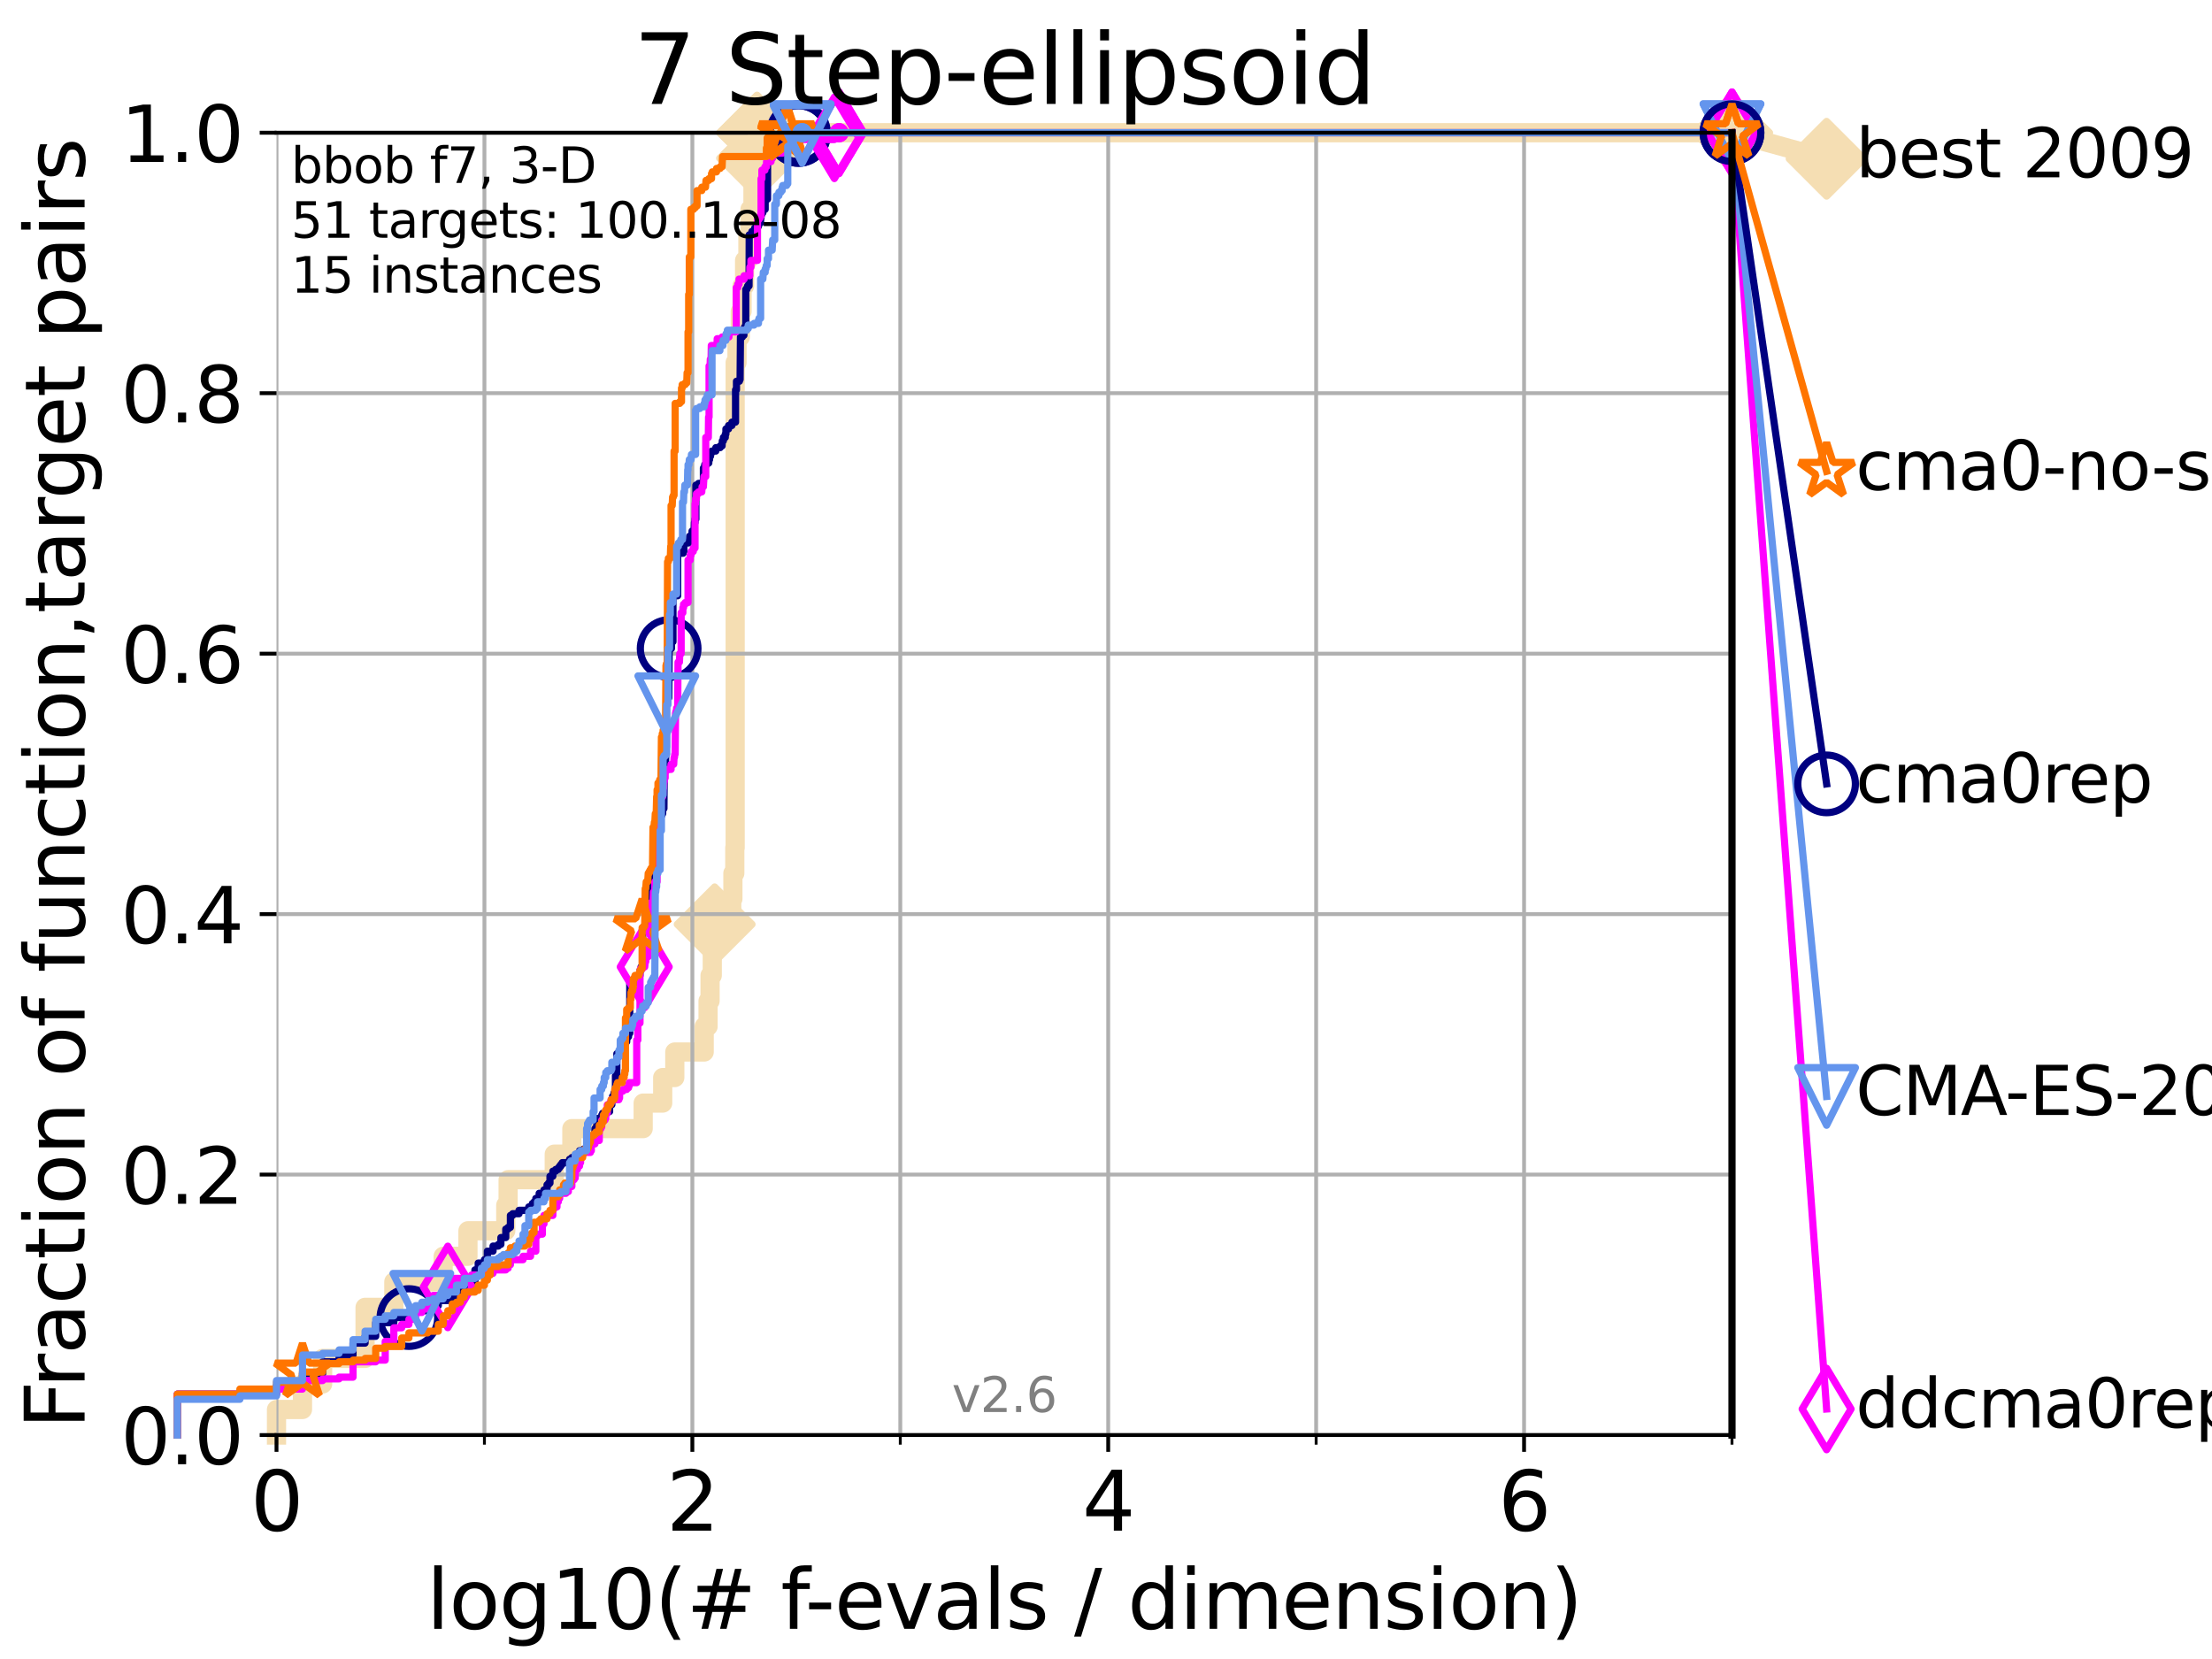 <?xml version="1.0" encoding="utf-8" standalone="no"?>
<!DOCTYPE svg PUBLIC "-//W3C//DTD SVG 1.1//EN"
  "http://www.w3.org/Graphics/SVG/1.1/DTD/svg11.dtd">
<svg xmlns:xlink="http://www.w3.org/1999/xlink" width="460.8pt" height="345.6pt" viewBox="0 0 460.8 345.6" xmlns="http://www.w3.org/2000/svg" version="1.1">
 <defs>
  <style type="text/css">*{stroke-linejoin: round; stroke-linecap: butt}</style>
 </defs>
 <g id="figure_1">
  <g id="patch_1">
   <path d="M 0 345.6 
L 460.8 345.6 
L 460.8 0 
L 0 0 
z
" style="fill: #ffffff"/>
  </g>
  <g id="axes_1">
   <g id="patch_2">
    <path d="M 57.6 298.944 
L 360.806 298.944 
L 360.806 27.648 
L 57.6 27.648 
z
" style="fill: #ffffff"/>
   </g>
   <g id="line2d_1">
    <path d="M 57.6 298.944 
L 57.6 293.624 
L 63.012 293.624 
L 63.012 288.305 
L 67.209 288.305 
L 67.209 282.985 
L 76.051 282.985 
L 76.051 272.346 
L 82.042 272.346 
L 82.042 267.027 
L 92.323 267.027 
L 92.323 261.707 
L 97.485 261.707 
L 97.485 256.388 
L 105.362 256.388 
L 105.362 251.068 
L 105.851 251.068 
L 105.851 245.749 
L 115.46 245.749 
L 115.46 240.429 
L 119.129 240.429 
L 119.129 235.11 
L 133.983 235.11 
L 133.983 229.79 
L 138.051 229.79 
L 138.051 224.471 
L 140.574 224.471 
L 140.574 219.151 
L 146.695 219.151 
L 146.695 213.832 
L 147.503 213.832 
L 147.503 208.512 
L 147.92 208.512 
L 147.92 203.192 
L 148.378 203.192 
L 148.378 197.873 
L 148.874 197.873 
L 148.874 192.553 
L 152.434 192.553 
L 152.434 187.234 
L 152.676 187.234 
L 152.676 181.914 
L 153.072 181.914 
L 153.072 176.595 
L 153.15 176.595 
L 153.15 75.524 
L 153.536 75.524 
L 153.536 70.204 
L 154.212 70.204 
L 154.212 64.885 
L 154.578 64.885 
L 154.578 59.565 
L 155.113 59.565 
L 155.113 54.246 
L 155.803 54.246 
L 155.803 48.926 
L 156.239 48.926 
L 156.239 43.607 
L 156.858 43.607 
L 156.858 38.287 
L 157.332 38.287 
L 157.332 32.968 
L 157.703 32.968 
L 157.703 27.648 
L 360.806 27.648 
" style="fill: none; stroke: #f5deb3; stroke-width: 4; stroke-linecap: square"/>
   </g>
   <g id="line2d_2">
    <defs>
     <path id="me36e8e4f81" d="M -0 7.778 
L 7.778 0 
L 0 -7.778 
L -7.778 -0 
z
" style="stroke: #f5deb3; stroke-width: 1.5; stroke-linejoin: miter"/>
    </defs>
    <g>
     <use xlink:href="#me36e8e4f81" x="148.874" y="192.553" style="fill: #f5deb3; stroke: #f5deb3; stroke-width: 1.5; stroke-linejoin: miter"/>
     <use xlink:href="#me36e8e4f81" x="157.703" y="32.968" style="fill: #f5deb3; stroke: #f5deb3; stroke-width: 1.5; stroke-linejoin: miter"/>
     <use xlink:href="#me36e8e4f81" x="157.703" y="27.648" style="fill: #f5deb3; stroke: #f5deb3; stroke-width: 1.5; stroke-linejoin: miter"/>
     <use xlink:href="#me36e8e4f81" x="157.703" y="27.648" style="fill: #f5deb3; stroke: #f5deb3; stroke-width: 1.5; stroke-linejoin: miter"/>
     <use xlink:href="#me36e8e4f81" x="360.806" y="27.648" style="fill: #f5deb3; stroke: #f5deb3; stroke-width: 1.5; stroke-linejoin: miter"/>
    </g>
   </g>
   <g id="line2d_3">
    <path style="fill: none; stroke: #f5deb3; stroke-width: 4; stroke-linecap: square"/>
    <g/>
   </g>
   <g id="line2d_4">
    <path d="M 360.806 27.648 
L 380.515 33.074 
" style="fill: none; stroke: #f5deb3; stroke-width: 4; stroke-linecap: square"/>
    <g>
     <use xlink:href="#me36e8e4f81" x="360.806" y="27.648" style="fill: #f5deb3; stroke: #f5deb3; stroke-width: 1.5; stroke-linejoin: miter"/>
     <use xlink:href="#me36e8e4f81" x="380.515" y="33.074" style="fill: #f5deb3; stroke: #f5deb3; stroke-width: 1.5; stroke-linejoin: miter"/>
    </g>
   </g>
   <g id="matplotlib.axis_1">
    <g id="xtick_1">
     <g id="line2d_5">
      <path d="M 57.6 298.944 
L 57.6 27.648 
" clip-path="url(#pe6a8222bd9)" style="fill: none; stroke: #b0b0b0; stroke-width: 0.8; stroke-linecap: square"/>
     </g>
     <g id="line2d_6">
      <defs>
       <path id="m442d985c06" d="M 0 0 
L 0 3.5 
" style="stroke: #000000; stroke-width: 0.8"/>
      </defs>
      <g>
       <use xlink:href="#m442d985c06" x="57.6" y="298.944" style="stroke: #000000; stroke-width: 0.8"/>
      </g>
     </g>
     <g id="text_1">
      <!-- 0 -->
      <g transform="translate(52.192 318.861)scale(0.17 -0.17)">
       <defs>
        <path id="DejaVuSans-30" d="M 2034 4250 
Q 1547 4250 1301 3770 
Q 1056 3291 1056 2328 
Q 1056 1369 1301 889 
Q 1547 409 2034 409 
Q 2525 409 2770 889 
Q 3016 1369 3016 2328 
Q 3016 3291 2770 3770 
Q 2525 4250 2034 4250 
z
M 2034 4750 
Q 2819 4750 3233 4129 
Q 3647 3509 3647 2328 
Q 3647 1150 3233 529 
Q 2819 -91 2034 -91 
Q 1250 -91 836 529 
Q 422 1150 422 2328 
Q 422 3509 836 4129 
Q 1250 4750 2034 4750 
z
" transform="scale(0.016)"/>
       </defs>
       <use xlink:href="#DejaVuSans-30"/>
      </g>
     </g>
    </g>
    <g id="xtick_2">
     <g id="line2d_7">
      <path d="M 144.23 298.944 
L 144.23 27.648 
" clip-path="url(#pe6a8222bd9)" style="fill: none; stroke: #b0b0b0; stroke-width: 0.8; stroke-linecap: square"/>
     </g>
     <g id="line2d_8">
      <g>
       <use xlink:href="#m442d985c06" x="144.23" y="298.944" style="stroke: #000000; stroke-width: 0.8"/>
      </g>
     </g>
     <g id="text_2">
      <!-- 2 -->
      <g transform="translate(138.822 318.861)scale(0.17 -0.17)">
       <defs>
        <path id="DejaVuSans-32" d="M 1228 531 
L 3431 531 
L 3431 0 
L 469 0 
L 469 531 
Q 828 903 1448 1529 
Q 2069 2156 2228 2338 
Q 2531 2678 2651 2914 
Q 2772 3150 2772 3378 
Q 2772 3750 2511 3984 
Q 2250 4219 1831 4219 
Q 1534 4219 1204 4116 
Q 875 4013 500 3803 
L 500 4441 
Q 881 4594 1212 4672 
Q 1544 4750 1819 4750 
Q 2544 4750 2975 4387 
Q 3406 4025 3406 3419 
Q 3406 3131 3298 2873 
Q 3191 2616 2906 2266 
Q 2828 2175 2409 1742 
Q 1991 1309 1228 531 
z
" transform="scale(0.016)"/>
       </defs>
       <use xlink:href="#DejaVuSans-32"/>
      </g>
     </g>
    </g>
    <g id="xtick_3">
     <g id="line2d_9">
      <path d="M 230.861 298.944 
L 230.861 27.648 
" clip-path="url(#pe6a8222bd9)" style="fill: none; stroke: #b0b0b0; stroke-width: 0.8; stroke-linecap: square"/>
     </g>
     <g id="line2d_10">
      <g>
       <use xlink:href="#m442d985c06" x="230.861" y="298.944" style="stroke: #000000; stroke-width: 0.8"/>
      </g>
     </g>
     <g id="text_3">
      <!-- 4 -->
      <g transform="translate(225.453 318.861)scale(0.17 -0.17)">
       <defs>
        <path id="DejaVuSans-34" d="M 2419 4116 
L 825 1625 
L 2419 1625 
L 2419 4116 
z
M 2253 4666 
L 3047 4666 
L 3047 1625 
L 3713 1625 
L 3713 1100 
L 3047 1100 
L 3047 0 
L 2419 0 
L 2419 1100 
L 313 1100 
L 313 1709 
L 2253 4666 
z
" transform="scale(0.016)"/>
       </defs>
       <use xlink:href="#DejaVuSans-34"/>
      </g>
     </g>
    </g>
    <g id="xtick_4">
     <g id="line2d_11">
      <path d="M 317.491 298.944 
L 317.491 27.648 
" clip-path="url(#pe6a8222bd9)" style="fill: none; stroke: #b0b0b0; stroke-width: 0.8; stroke-linecap: square"/>
     </g>
     <g id="line2d_12">
      <g>
       <use xlink:href="#m442d985c06" x="317.491" y="298.944" style="stroke: #000000; stroke-width: 0.8"/>
      </g>
     </g>
     <g id="text_4">
      <!-- 6 -->
      <g transform="translate(312.083 318.861)scale(0.17 -0.17)">
       <defs>
        <path id="DejaVuSans-36" d="M 2113 2584 
Q 1688 2584 1439 2293 
Q 1191 2003 1191 1497 
Q 1191 994 1439 701 
Q 1688 409 2113 409 
Q 2538 409 2786 701 
Q 3034 994 3034 1497 
Q 3034 2003 2786 2293 
Q 2538 2584 2113 2584 
z
M 3366 4563 
L 3366 3988 
Q 3128 4100 2886 4159 
Q 2644 4219 2406 4219 
Q 1781 4219 1451 3797 
Q 1122 3375 1075 2522 
Q 1259 2794 1537 2939 
Q 1816 3084 2150 3084 
Q 2853 3084 3261 2657 
Q 3669 2231 3669 1497 
Q 3669 778 3244 343 
Q 2819 -91 2113 -91 
Q 1303 -91 875 529 
Q 447 1150 447 2328 
Q 447 3434 972 4092 
Q 1497 4750 2381 4750 
Q 2619 4750 2861 4703 
Q 3103 4656 3366 4563 
z
" transform="scale(0.016)"/>
       </defs>
       <use xlink:href="#DejaVuSans-36"/>
      </g>
     </g>
    </g>
    <g id="xtick_5">
     <g id="line2d_13">
      <path d="M 100.915 298.944 
L 100.915 27.648 
" clip-path="url(#pe6a8222bd9)" style="fill: none; stroke: #b0b0b0; stroke-width: 0.8; stroke-linecap: square"/>
     </g>
     <g id="line2d_14">
      <defs>
       <path id="medfeffd33e" d="M 0 0 
L 0 2 
" style="stroke: #000000; stroke-width: 0.6"/>
      </defs>
      <g>
       <use xlink:href="#medfeffd33e" x="100.915" y="298.944" style="stroke: #000000; stroke-width: 0.6"/>
      </g>
     </g>
    </g>
    <g id="xtick_6">
     <g id="line2d_15">
      <path d="M 187.546 298.944 
L 187.546 27.648 
" clip-path="url(#pe6a8222bd9)" style="fill: none; stroke: #b0b0b0; stroke-width: 0.8; stroke-linecap: square"/>
     </g>
     <g id="line2d_16">
      <g>
       <use xlink:href="#medfeffd33e" x="187.546" y="298.944" style="stroke: #000000; stroke-width: 0.6"/>
      </g>
     </g>
    </g>
    <g id="xtick_7">
     <g id="line2d_17">
      <path d="M 274.176 298.944 
L 274.176 27.648 
" clip-path="url(#pe6a8222bd9)" style="fill: none; stroke: #b0b0b0; stroke-width: 0.8; stroke-linecap: square"/>
     </g>
     <g id="line2d_18">
      <g>
       <use xlink:href="#medfeffd33e" x="274.176" y="298.944" style="stroke: #000000; stroke-width: 0.6"/>
      </g>
     </g>
    </g>
    <g id="xtick_8">
     <g id="line2d_19">
      <path d="M 360.806 298.944 
L 360.806 27.648 
" clip-path="url(#pe6a8222bd9)" style="fill: none; stroke: #b0b0b0; stroke-width: 0.8; stroke-linecap: square"/>
     </g>
     <g id="line2d_20">
      <g>
       <use xlink:href="#medfeffd33e" x="360.806" y="298.944" style="stroke: #000000; stroke-width: 0.6"/>
      </g>
     </g>
    </g>
    <g id="text_5">
     <!-- log10(# f-evals / dimension) -->
     <g transform="translate(88.823 339.314)scale(0.17 -0.17)">
      <defs>
       <path id="DejaVuSans-6c" d="M 603 4863 
L 1178 4863 
L 1178 0 
L 603 0 
L 603 4863 
z
" transform="scale(0.016)"/>
       <path id="DejaVuSans-6f" d="M 1959 3097 
Q 1497 3097 1228 2736 
Q 959 2375 959 1747 
Q 959 1119 1226 758 
Q 1494 397 1959 397 
Q 2419 397 2687 759 
Q 2956 1122 2956 1747 
Q 2956 2369 2687 2733 
Q 2419 3097 1959 3097 
z
M 1959 3584 
Q 2709 3584 3137 3096 
Q 3566 2609 3566 1747 
Q 3566 888 3137 398 
Q 2709 -91 1959 -91 
Q 1206 -91 779 398 
Q 353 888 353 1747 
Q 353 2609 779 3096 
Q 1206 3584 1959 3584 
z
" transform="scale(0.016)"/>
       <path id="DejaVuSans-67" d="M 2906 1791 
Q 2906 2416 2648 2759 
Q 2391 3103 1925 3103 
Q 1463 3103 1205 2759 
Q 947 2416 947 1791 
Q 947 1169 1205 825 
Q 1463 481 1925 481 
Q 2391 481 2648 825 
Q 2906 1169 2906 1791 
z
M 3481 434 
Q 3481 -459 3084 -895 
Q 2688 -1331 1869 -1331 
Q 1566 -1331 1297 -1286 
Q 1028 -1241 775 -1147 
L 775 -588 
Q 1028 -725 1275 -790 
Q 1522 -856 1778 -856 
Q 2344 -856 2625 -561 
Q 2906 -266 2906 331 
L 2906 616 
Q 2728 306 2450 153 
Q 2172 0 1784 0 
Q 1141 0 747 490 
Q 353 981 353 1791 
Q 353 2603 747 3093 
Q 1141 3584 1784 3584 
Q 2172 3584 2450 3431 
Q 2728 3278 2906 2969 
L 2906 3500 
L 3481 3500 
L 3481 434 
z
" transform="scale(0.016)"/>
       <path id="DejaVuSans-31" d="M 794 531 
L 1825 531 
L 1825 4091 
L 703 3866 
L 703 4441 
L 1819 4666 
L 2450 4666 
L 2450 531 
L 3481 531 
L 3481 0 
L 794 0 
L 794 531 
z
" transform="scale(0.016)"/>
       <path id="DejaVuSans-28" d="M 1984 4856 
Q 1566 4138 1362 3434 
Q 1159 2731 1159 2009 
Q 1159 1288 1364 580 
Q 1569 -128 1984 -844 
L 1484 -844 
Q 1016 -109 783 600 
Q 550 1309 550 2009 
Q 550 2706 781 3412 
Q 1013 4119 1484 4856 
L 1984 4856 
z
" transform="scale(0.016)"/>
       <path id="DejaVuSans-23" d="M 3272 2816 
L 2363 2816 
L 2100 1772 
L 3016 1772 
L 3272 2816 
z
M 2803 4594 
L 2478 3297 
L 3391 3297 
L 3719 4594 
L 4219 4594 
L 3897 3297 
L 4872 3297 
L 4872 2816 
L 3775 2816 
L 3519 1772 
L 4513 1772 
L 4513 1294 
L 3397 1294 
L 3072 0 
L 2572 0 
L 2894 1294 
L 1978 1294 
L 1656 0 
L 1153 0 
L 1478 1294 
L 494 1294 
L 494 1772 
L 1594 1772 
L 1856 2816 
L 850 2816 
L 850 3297 
L 1978 3297 
L 2297 4594 
L 2803 4594 
z
" transform="scale(0.016)"/>
       <path id="DejaVuSans-20" transform="scale(0.016)"/>
       <path id="DejaVuSans-66" d="M 2375 4863 
L 2375 4384 
L 1825 4384 
Q 1516 4384 1395 4259 
Q 1275 4134 1275 3809 
L 1275 3500 
L 2222 3500 
L 2222 3053 
L 1275 3053 
L 1275 0 
L 697 0 
L 697 3053 
L 147 3053 
L 147 3500 
L 697 3500 
L 697 3744 
Q 697 4328 969 4595 
Q 1241 4863 1831 4863 
L 2375 4863 
z
" transform="scale(0.016)"/>
       <path id="DejaVuSans-2d" d="M 313 2009 
L 1997 2009 
L 1997 1497 
L 313 1497 
L 313 2009 
z
" transform="scale(0.016)"/>
       <path id="DejaVuSans-65" d="M 3597 1894 
L 3597 1613 
L 953 1613 
Q 991 1019 1311 708 
Q 1631 397 2203 397 
Q 2534 397 2845 478 
Q 3156 559 3463 722 
L 3463 178 
Q 3153 47 2828 -22 
Q 2503 -91 2169 -91 
Q 1331 -91 842 396 
Q 353 884 353 1716 
Q 353 2575 817 3079 
Q 1281 3584 2069 3584 
Q 2775 3584 3186 3129 
Q 3597 2675 3597 1894 
z
M 3022 2063 
Q 3016 2534 2758 2815 
Q 2500 3097 2075 3097 
Q 1594 3097 1305 2825 
Q 1016 2553 972 2059 
L 3022 2063 
z
" transform="scale(0.016)"/>
       <path id="DejaVuSans-76" d="M 191 3500 
L 800 3500 
L 1894 563 
L 2988 3500 
L 3597 3500 
L 2284 0 
L 1503 0 
L 191 3500 
z
" transform="scale(0.016)"/>
       <path id="DejaVuSans-61" d="M 2194 1759 
Q 1497 1759 1228 1600 
Q 959 1441 959 1056 
Q 959 750 1161 570 
Q 1363 391 1709 391 
Q 2188 391 2477 730 
Q 2766 1069 2766 1631 
L 2766 1759 
L 2194 1759 
z
M 3341 1997 
L 3341 0 
L 2766 0 
L 2766 531 
Q 2569 213 2275 61 
Q 1981 -91 1556 -91 
Q 1019 -91 701 211 
Q 384 513 384 1019 
Q 384 1609 779 1909 
Q 1175 2209 1959 2209 
L 2766 2209 
L 2766 2266 
Q 2766 2663 2505 2880 
Q 2244 3097 1772 3097 
Q 1472 3097 1187 3025 
Q 903 2953 641 2809 
L 641 3341 
Q 956 3463 1253 3523 
Q 1550 3584 1831 3584 
Q 2591 3584 2966 3190 
Q 3341 2797 3341 1997 
z
" transform="scale(0.016)"/>
       <path id="DejaVuSans-73" d="M 2834 3397 
L 2834 2853 
Q 2591 2978 2328 3040 
Q 2066 3103 1784 3103 
Q 1356 3103 1142 2972 
Q 928 2841 928 2578 
Q 928 2378 1081 2264 
Q 1234 2150 1697 2047 
L 1894 2003 
Q 2506 1872 2764 1633 
Q 3022 1394 3022 966 
Q 3022 478 2636 193 
Q 2250 -91 1575 -91 
Q 1294 -91 989 -36 
Q 684 19 347 128 
L 347 722 
Q 666 556 975 473 
Q 1284 391 1588 391 
Q 1994 391 2212 530 
Q 2431 669 2431 922 
Q 2431 1156 2273 1281 
Q 2116 1406 1581 1522 
L 1381 1569 
Q 847 1681 609 1914 
Q 372 2147 372 2553 
Q 372 3047 722 3315 
Q 1072 3584 1716 3584 
Q 2034 3584 2315 3537 
Q 2597 3491 2834 3397 
z
" transform="scale(0.016)"/>
       <path id="DejaVuSans-2f" d="M 1625 4666 
L 2156 4666 
L 531 -594 
L 0 -594 
L 1625 4666 
z
" transform="scale(0.016)"/>
       <path id="DejaVuSans-64" d="M 2906 2969 
L 2906 4863 
L 3481 4863 
L 3481 0 
L 2906 0 
L 2906 525 
Q 2725 213 2448 61 
Q 2172 -91 1784 -91 
Q 1150 -91 751 415 
Q 353 922 353 1747 
Q 353 2572 751 3078 
Q 1150 3584 1784 3584 
Q 2172 3584 2448 3432 
Q 2725 3281 2906 2969 
z
M 947 1747 
Q 947 1113 1208 752 
Q 1469 391 1925 391 
Q 2381 391 2643 752 
Q 2906 1113 2906 1747 
Q 2906 2381 2643 2742 
Q 2381 3103 1925 3103 
Q 1469 3103 1208 2742 
Q 947 2381 947 1747 
z
" transform="scale(0.016)"/>
       <path id="DejaVuSans-69" d="M 603 3500 
L 1178 3500 
L 1178 0 
L 603 0 
L 603 3500 
z
M 603 4863 
L 1178 4863 
L 1178 4134 
L 603 4134 
L 603 4863 
z
" transform="scale(0.016)"/>
       <path id="DejaVuSans-6d" d="M 3328 2828 
Q 3544 3216 3844 3400 
Q 4144 3584 4550 3584 
Q 5097 3584 5394 3201 
Q 5691 2819 5691 2113 
L 5691 0 
L 5113 0 
L 5113 2094 
Q 5113 2597 4934 2840 
Q 4756 3084 4391 3084 
Q 3944 3084 3684 2787 
Q 3425 2491 3425 1978 
L 3425 0 
L 2847 0 
L 2847 2094 
Q 2847 2600 2669 2842 
Q 2491 3084 2119 3084 
Q 1678 3084 1418 2786 
Q 1159 2488 1159 1978 
L 1159 0 
L 581 0 
L 581 3500 
L 1159 3500 
L 1159 2956 
Q 1356 3278 1631 3431 
Q 1906 3584 2284 3584 
Q 2666 3584 2933 3390 
Q 3200 3197 3328 2828 
z
" transform="scale(0.016)"/>
       <path id="DejaVuSans-6e" d="M 3513 2113 
L 3513 0 
L 2938 0 
L 2938 2094 
Q 2938 2591 2744 2837 
Q 2550 3084 2163 3084 
Q 1697 3084 1428 2787 
Q 1159 2491 1159 1978 
L 1159 0 
L 581 0 
L 581 3500 
L 1159 3500 
L 1159 2956 
Q 1366 3272 1645 3428 
Q 1925 3584 2291 3584 
Q 2894 3584 3203 3211 
Q 3513 2838 3513 2113 
z
" transform="scale(0.016)"/>
       <path id="DejaVuSans-29" d="M 513 4856 
L 1013 4856 
Q 1481 4119 1714 3412 
Q 1947 2706 1947 2009 
Q 1947 1309 1714 600 
Q 1481 -109 1013 -844 
L 513 -844 
Q 928 -128 1133 580 
Q 1338 1288 1338 2009 
Q 1338 2731 1133 3434 
Q 928 4138 513 4856 
z
" transform="scale(0.016)"/>
      </defs>
      <use xlink:href="#DejaVuSans-6c"/>
      <use xlink:href="#DejaVuSans-6f" x="27.783"/>
      <use xlink:href="#DejaVuSans-67" x="88.965"/>
      <use xlink:href="#DejaVuSans-31" x="152.441"/>
      <use xlink:href="#DejaVuSans-30" x="216.064"/>
      <use xlink:href="#DejaVuSans-28" x="279.688"/>
      <use xlink:href="#DejaVuSans-23" x="318.701"/>
      <use xlink:href="#DejaVuSans-20" x="402.49"/>
      <use xlink:href="#DejaVuSans-66" x="434.277"/>
      <use xlink:href="#DejaVuSans-2d" x="463.982"/>
      <use xlink:href="#DejaVuSans-65" x="500.066"/>
      <use xlink:href="#DejaVuSans-76" x="561.59"/>
      <use xlink:href="#DejaVuSans-61" x="620.77"/>
      <use xlink:href="#DejaVuSans-6c" x="682.049"/>
      <use xlink:href="#DejaVuSans-73" x="709.832"/>
      <use xlink:href="#DejaVuSans-20" x="761.932"/>
      <use xlink:href="#DejaVuSans-2f" x="793.719"/>
      <use xlink:href="#DejaVuSans-20" x="827.41"/>
      <use xlink:href="#DejaVuSans-64" x="859.197"/>
      <use xlink:href="#DejaVuSans-69" x="922.674"/>
      <use xlink:href="#DejaVuSans-6d" x="950.457"/>
      <use xlink:href="#DejaVuSans-65" x="1047.869"/>
      <use xlink:href="#DejaVuSans-6e" x="1109.393"/>
      <use xlink:href="#DejaVuSans-73" x="1172.771"/>
      <use xlink:href="#DejaVuSans-69" x="1224.871"/>
      <use xlink:href="#DejaVuSans-6f" x="1252.654"/>
      <use xlink:href="#DejaVuSans-6e" x="1313.836"/>
      <use xlink:href="#DejaVuSans-29" x="1377.215"/>
     </g>
    </g>
   </g>
   <g id="matplotlib.axis_2">
    <g id="ytick_1">
     <g id="line2d_21">
      <path d="M 57.6 298.944 
L 360.806 298.944 
" clip-path="url(#pe6a8222bd9)" style="fill: none; stroke: #b0b0b0; stroke-width: 0.8; stroke-linecap: square"/>
     </g>
     <g id="line2d_22">
      <defs>
       <path id="m3e6f07ca2e" d="M 0 0 
L -3.5 0 
" style="stroke: #000000; stroke-width: 0.8"/>
      </defs>
      <g>
       <use xlink:href="#m3e6f07ca2e" x="57.6" y="298.944" style="stroke: #000000; stroke-width: 0.8"/>
      </g>
     </g>
     <g id="text_6">
      <!-- 0.0 -->
      <g transform="translate(25.155 305.023)scale(0.16 -0.16)">
       <defs>
        <path id="DejaVuSans-2e" d="M 684 794 
L 1344 794 
L 1344 0 
L 684 0 
L 684 794 
z
" transform="scale(0.016)"/>
       </defs>
       <use xlink:href="#DejaVuSans-30"/>
       <use xlink:href="#DejaVuSans-2e" x="63.623"/>
       <use xlink:href="#DejaVuSans-30" x="95.41"/>
      </g>
     </g>
    </g>
    <g id="ytick_2">
     <g id="line2d_23">
      <path d="M 57.6 244.685 
L 360.806 244.685 
" clip-path="url(#pe6a8222bd9)" style="fill: none; stroke: #b0b0b0; stroke-width: 0.8; stroke-linecap: square"/>
     </g>
     <g id="line2d_24">
      <g>
       <use xlink:href="#m3e6f07ca2e" x="57.6" y="244.685" style="stroke: #000000; stroke-width: 0.8"/>
      </g>
     </g>
     <g id="text_7">
      <!-- 0.2 -->
      <g transform="translate(25.155 250.764)scale(0.16 -0.16)">
       <use xlink:href="#DejaVuSans-30"/>
       <use xlink:href="#DejaVuSans-2e" x="63.623"/>
       <use xlink:href="#DejaVuSans-32" x="95.41"/>
      </g>
     </g>
    </g>
    <g id="ytick_3">
     <g id="line2d_25">
      <path d="M 57.6 190.426 
L 360.806 190.426 
" clip-path="url(#pe6a8222bd9)" style="fill: none; stroke: #b0b0b0; stroke-width: 0.8; stroke-linecap: square"/>
     </g>
     <g id="line2d_26">
      <g>
       <use xlink:href="#m3e6f07ca2e" x="57.6" y="190.426" style="stroke: #000000; stroke-width: 0.8"/>
      </g>
     </g>
     <g id="text_8">
      <!-- 0.4 -->
      <g transform="translate(25.155 196.504)scale(0.16 -0.16)">
       <use xlink:href="#DejaVuSans-30"/>
       <use xlink:href="#DejaVuSans-2e" x="63.623"/>
       <use xlink:href="#DejaVuSans-34" x="95.41"/>
      </g>
     </g>
    </g>
    <g id="ytick_4">
     <g id="line2d_27">
      <path d="M 57.6 136.166 
L 360.806 136.166 
" clip-path="url(#pe6a8222bd9)" style="fill: none; stroke: #b0b0b0; stroke-width: 0.8; stroke-linecap: square"/>
     </g>
     <g id="line2d_28">
      <g>
       <use xlink:href="#m3e6f07ca2e" x="57.6" y="136.166" style="stroke: #000000; stroke-width: 0.8"/>
      </g>
     </g>
     <g id="text_9">
      <!-- 0.6 -->
      <g transform="translate(25.155 142.245)scale(0.16 -0.16)">
       <use xlink:href="#DejaVuSans-30"/>
       <use xlink:href="#DejaVuSans-2e" x="63.623"/>
       <use xlink:href="#DejaVuSans-36" x="95.41"/>
      </g>
     </g>
    </g>
    <g id="ytick_5">
     <g id="line2d_29">
      <path d="M 57.6 81.907 
L 360.806 81.907 
" clip-path="url(#pe6a8222bd9)" style="fill: none; stroke: #b0b0b0; stroke-width: 0.8; stroke-linecap: square"/>
     </g>
     <g id="line2d_30">
      <g>
       <use xlink:href="#m3e6f07ca2e" x="57.6" y="81.907" style="stroke: #000000; stroke-width: 0.8"/>
      </g>
     </g>
     <g id="text_10">
      <!-- 0.8 -->
      <g transform="translate(25.155 87.986)scale(0.16 -0.16)">
       <defs>
        <path id="DejaVuSans-38" d="M 2034 2216 
Q 1584 2216 1326 1975 
Q 1069 1734 1069 1313 
Q 1069 891 1326 650 
Q 1584 409 2034 409 
Q 2484 409 2743 651 
Q 3003 894 3003 1313 
Q 3003 1734 2745 1975 
Q 2488 2216 2034 2216 
z
M 1403 2484 
Q 997 2584 770 2862 
Q 544 3141 544 3541 
Q 544 4100 942 4425 
Q 1341 4750 2034 4750 
Q 2731 4750 3128 4425 
Q 3525 4100 3525 3541 
Q 3525 3141 3298 2862 
Q 3072 2584 2669 2484 
Q 3125 2378 3379 2068 
Q 3634 1759 3634 1313 
Q 3634 634 3220 271 
Q 2806 -91 2034 -91 
Q 1263 -91 848 271 
Q 434 634 434 1313 
Q 434 1759 690 2068 
Q 947 2378 1403 2484 
z
M 1172 3481 
Q 1172 3119 1398 2916 
Q 1625 2713 2034 2713 
Q 2441 2713 2670 2916 
Q 2900 3119 2900 3481 
Q 2900 3844 2670 4047 
Q 2441 4250 2034 4250 
Q 1625 4250 1398 4047 
Q 1172 3844 1172 3481 
z
" transform="scale(0.016)"/>
       </defs>
       <use xlink:href="#DejaVuSans-30"/>
       <use xlink:href="#DejaVuSans-2e" x="63.623"/>
       <use xlink:href="#DejaVuSans-38" x="95.41"/>
      </g>
     </g>
    </g>
    <g id="ytick_6">
     <g id="line2d_31">
      <path d="M 57.6 27.648 
L 360.806 27.648 
" clip-path="url(#pe6a8222bd9)" style="fill: none; stroke: #b0b0b0; stroke-width: 0.8; stroke-linecap: square"/>
     </g>
     <g id="line2d_32">
      <g>
       <use xlink:href="#m3e6f07ca2e" x="57.6" y="27.648" style="stroke: #000000; stroke-width: 0.8"/>
      </g>
     </g>
     <g id="text_11">
      <!-- 1.0 -->
      <g transform="translate(25.155 33.727)scale(0.16 -0.16)">
       <use xlink:href="#DejaVuSans-31"/>
       <use xlink:href="#DejaVuSans-2e" x="63.623"/>
       <use xlink:href="#DejaVuSans-30" x="95.41"/>
      </g>
     </g>
    </g>
    <g id="text_12">
     <!-- Fraction of function,target pairs -->
     <g transform="translate(17.62 297.681)rotate(-90)scale(0.17 -0.17)">
      <defs>
       <path id="DejaVuSans-46" d="M 628 4666 
L 3309 4666 
L 3309 4134 
L 1259 4134 
L 1259 2759 
L 3109 2759 
L 3109 2228 
L 1259 2228 
L 1259 0 
L 628 0 
L 628 4666 
z
" transform="scale(0.016)"/>
       <path id="DejaVuSans-72" d="M 2631 2963 
Q 2534 3019 2420 3045 
Q 2306 3072 2169 3072 
Q 1681 3072 1420 2755 
Q 1159 2438 1159 1844 
L 1159 0 
L 581 0 
L 581 3500 
L 1159 3500 
L 1159 2956 
Q 1341 3275 1631 3429 
Q 1922 3584 2338 3584 
Q 2397 3584 2469 3576 
Q 2541 3569 2628 3553 
L 2631 2963 
z
" transform="scale(0.016)"/>
       <path id="DejaVuSans-63" d="M 3122 3366 
L 3122 2828 
Q 2878 2963 2633 3030 
Q 2388 3097 2138 3097 
Q 1578 3097 1268 2742 
Q 959 2388 959 1747 
Q 959 1106 1268 751 
Q 1578 397 2138 397 
Q 2388 397 2633 464 
Q 2878 531 3122 666 
L 3122 134 
Q 2881 22 2623 -34 
Q 2366 -91 2075 -91 
Q 1284 -91 818 406 
Q 353 903 353 1747 
Q 353 2603 823 3093 
Q 1294 3584 2113 3584 
Q 2378 3584 2631 3529 
Q 2884 3475 3122 3366 
z
" transform="scale(0.016)"/>
       <path id="DejaVuSans-74" d="M 1172 4494 
L 1172 3500 
L 2356 3500 
L 2356 3053 
L 1172 3053 
L 1172 1153 
Q 1172 725 1289 603 
Q 1406 481 1766 481 
L 2356 481 
L 2356 0 
L 1766 0 
Q 1100 0 847 248 
Q 594 497 594 1153 
L 594 3053 
L 172 3053 
L 172 3500 
L 594 3500 
L 594 4494 
L 1172 4494 
z
" transform="scale(0.016)"/>
       <path id="DejaVuSans-75" d="M 544 1381 
L 544 3500 
L 1119 3500 
L 1119 1403 
Q 1119 906 1312 657 
Q 1506 409 1894 409 
Q 2359 409 2629 706 
Q 2900 1003 2900 1516 
L 2900 3500 
L 3475 3500 
L 3475 0 
L 2900 0 
L 2900 538 
Q 2691 219 2414 64 
Q 2138 -91 1772 -91 
Q 1169 -91 856 284 
Q 544 659 544 1381 
z
M 1991 3584 
L 1991 3584 
z
" transform="scale(0.016)"/>
       <path id="DejaVuSans-2c" d="M 750 794 
L 1409 794 
L 1409 256 
L 897 -744 
L 494 -744 
L 750 256 
L 750 794 
z
" transform="scale(0.016)"/>
       <path id="DejaVuSans-70" d="M 1159 525 
L 1159 -1331 
L 581 -1331 
L 581 3500 
L 1159 3500 
L 1159 2969 
Q 1341 3281 1617 3432 
Q 1894 3584 2278 3584 
Q 2916 3584 3314 3078 
Q 3713 2572 3713 1747 
Q 3713 922 3314 415 
Q 2916 -91 2278 -91 
Q 1894 -91 1617 61 
Q 1341 213 1159 525 
z
M 3116 1747 
Q 3116 2381 2855 2742 
Q 2594 3103 2138 3103 
Q 1681 3103 1420 2742 
Q 1159 2381 1159 1747 
Q 1159 1113 1420 752 
Q 1681 391 2138 391 
Q 2594 391 2855 752 
Q 3116 1113 3116 1747 
z
" transform="scale(0.016)"/>
      </defs>
      <use xlink:href="#DejaVuSans-46"/>
      <use xlink:href="#DejaVuSans-72" x="50.27"/>
      <use xlink:href="#DejaVuSans-61" x="91.383"/>
      <use xlink:href="#DejaVuSans-63" x="152.662"/>
      <use xlink:href="#DejaVuSans-74" x="207.643"/>
      <use xlink:href="#DejaVuSans-69" x="246.852"/>
      <use xlink:href="#DejaVuSans-6f" x="274.635"/>
      <use xlink:href="#DejaVuSans-6e" x="335.816"/>
      <use xlink:href="#DejaVuSans-20" x="399.195"/>
      <use xlink:href="#DejaVuSans-6f" x="430.982"/>
      <use xlink:href="#DejaVuSans-66" x="492.164"/>
      <use xlink:href="#DejaVuSans-20" x="527.369"/>
      <use xlink:href="#DejaVuSans-66" x="559.156"/>
      <use xlink:href="#DejaVuSans-75" x="594.361"/>
      <use xlink:href="#DejaVuSans-6e" x="657.74"/>
      <use xlink:href="#DejaVuSans-63" x="721.119"/>
      <use xlink:href="#DejaVuSans-74" x="776.1"/>
      <use xlink:href="#DejaVuSans-69" x="815.309"/>
      <use xlink:href="#DejaVuSans-6f" x="843.092"/>
      <use xlink:href="#DejaVuSans-6e" x="904.273"/>
      <use xlink:href="#DejaVuSans-2c" x="967.652"/>
      <use xlink:href="#DejaVuSans-74" x="999.439"/>
      <use xlink:href="#DejaVuSans-61" x="1038.648"/>
      <use xlink:href="#DejaVuSans-72" x="1099.928"/>
      <use xlink:href="#DejaVuSans-67" x="1139.291"/>
      <use xlink:href="#DejaVuSans-65" x="1202.768"/>
      <use xlink:href="#DejaVuSans-74" x="1264.291"/>
      <use xlink:href="#DejaVuSans-20" x="1303.5"/>
      <use xlink:href="#DejaVuSans-70" x="1335.287"/>
      <use xlink:href="#DejaVuSans-61" x="1398.764"/>
      <use xlink:href="#DejaVuSans-69" x="1460.043"/>
      <use xlink:href="#DejaVuSans-72" x="1487.826"/>
      <use xlink:href="#DejaVuSans-73" x="1528.939"/>
     </g>
    </g>
   </g>
   <g id="line2d_33">
    <defs>
     <path id="m431dd5853e" d="M 0 1.5 
C 0.398 1.5 0.779 1.342 1.061 1.061 
C 1.342 0.779 1.5 0.398 1.5 0 
C 1.5 -0.398 1.342 -0.779 1.061 -1.061 
C 0.779 -1.342 0.398 -1.5 0 -1.5 
C -0.398 -1.5 -0.779 -1.342 -1.061 -1.061 
C -1.342 -0.779 -1.5 -0.398 -1.5 0 
C -1.5 0.398 -1.342 0.779 -1.061 1.061 
C -0.779 1.342 -0.398 1.5 0 1.5 
z
" style="stroke: #f5deb3"/>
    </defs>
    <g>
     <use xlink:href="#m431dd5853e" x="157.703" y="27.648" style="fill: #f5deb3; stroke: #f5deb3"/>
     <use xlink:href="#m431dd5853e" x="157.703" y="27.648" style="fill: #f5deb3; stroke: #f5deb3"/>
    </g>
   </g>
   <g id="line2d_34">
    <defs>
     <path id="m49bef316ff" d="M 0 1.5 
C 0.398 1.5 0.779 1.342 1.061 1.061 
C 1.342 0.779 1.5 0.398 1.5 0 
C 1.5 -0.398 1.342 -0.779 1.061 -1.061 
C 0.779 -1.342 0.398 -1.5 0 -1.5 
C -0.398 -1.5 -0.779 -1.342 -1.061 -1.061 
C -1.342 -0.779 -1.5 -0.398 -1.5 0 
C -1.5 0.398 -1.342 0.779 -1.061 1.061 
C -0.779 1.342 -0.398 1.5 0 1.5 
z
" style="stroke: #000080"/>
    </defs>
    <g>
     <use xlink:href="#m49bef316ff" x="166.325" y="27.648" style="fill: #000080; stroke: #000080"/>
     <use xlink:href="#m49bef316ff" x="166.325" y="27.648" style="fill: #000080; stroke: #000080"/>
    </g>
   </g>
   <g id="line2d_35">
    <path d="M 36.933 298.944 
L 36.933 290.433 
L 57.6 290.433 
L 57.6 288.66 
L 63.012 288.66 
L 63.012 286.177 
L 67.209 286.177 
L 67.209 283.695 
L 70.639 283.695 
L 70.639 282.276 
L 73.539 282.276 
L 73.539 279.794 
L 76.051 279.794 
L 76.051 278.375 
L 78.267 278.375 
L 78.267 275.538 
L 82.042 275.538 
L 82.042 274.474 
L 85.184 274.474 
L 85.184 273.765 
L 86.578 273.765 
L 86.578 273.056 
L 90.231 273.056 
L 90.231 271.992 
L 91.306 271.992 
L 91.306 270.928 
L 94.206 270.928 
L 94.206 270.219 
L 95.917 270.219 
L 95.917 268.091 
L 97.485 268.091 
L 97.485 267.027 
L 98.933 267.027 
L 98.933 264.544 
L 99.617 264.544 
L 99.617 263.126 
L 100.915 263.126 
L 100.915 262.417 
L 101.532 262.417 
L 101.532 260.643 
L 102.708 260.643 
L 102.708 259.579 
L 103.815 259.579 
L 103.815 259.225 
L 104.345 259.225 
L 104.345 257.806 
L 105.362 257.806 
L 105.362 256.033 
L 105.851 256.033 
L 105.851 255.678 
L 106.327 255.678 
L 106.327 253.196 
L 106.791 253.196 
L 106.791 252.841 
L 108.12 252.841 
L 108.12 252.132 
L 110.145 252.132 
L 110.145 251.423 
L 110.897 251.423 
L 110.897 250.714 
L 111.262 250.714 
L 111.262 250.359 
L 111.621 250.359 
L 111.621 249.65 
L 112.318 249.65 
L 112.318 248.586 
L 113.317 248.586 
L 113.317 247.877 
L 113.954 247.877 
L 113.954 246.813 
L 114.265 246.813 
L 114.265 246.458 
L 114.571 246.458 
L 114.571 245.039 
L 115.168 245.039 
L 115.168 243.976 
L 115.747 243.976 
L 115.747 243.621 
L 116.309 243.621 
L 116.309 243.266 
L 116.584 243.266 
L 116.584 242.912 
L 116.854 242.912 
L 116.854 242.557 
L 117.121 242.557 
L 117.121 242.202 
L 118.647 242.202 
L 118.647 241.493 
L 119.129 241.493 
L 119.129 241.138 
L 120.059 241.138 
L 120.059 240.429 
L 120.727 240.429 
L 120.727 239.72 
L 121.582 239.72 
L 121.582 239.365 
L 122.199 239.365 
L 122.199 239.011 
L 122.599 239.011 
L 122.599 237.947 
L 123.564 237.947 
L 123.564 237.592 
L 123.936 237.592 
L 123.936 235.11 
L 124.302 235.11 
L 124.302 234.4 
L 124.482 234.4 
L 124.482 232.982 
L 125.357 232.982 
L 125.357 232.273 
L 125.527 232.273 
L 125.527 231.918 
L 126.356 231.918 
L 126.356 231.563 
L 126.994 231.563 
L 126.994 230.145 
L 127.458 230.145 
L 127.458 229.435 
L 127.61 229.435 
L 127.61 228.372 
L 127.911 228.372 
L 127.911 227.662 
L 128.208 227.662 
L 128.208 224.116 
L 128.354 224.116 
L 128.354 223.761 
L 128.499 223.761 
L 128.499 219.506 
L 129.209 219.506 
L 129.209 218.087 
L 129.623 218.087 
L 129.623 217.733 
L 130.16 217.733 
L 130.16 217.378 
L 130.292 217.378 
L 130.292 217.023 
L 130.553 217.023 
L 130.553 216.314 
L 130.683 216.314 
L 130.683 215.959 
L 130.939 215.959 
L 130.939 215.25 
L 131.191 215.25 
L 131.191 204.611 
L 132.87 204.611 
L 132.87 203.902 
L 132.984 203.902 
L 132.984 203.192 
L 133.323 203.192 
L 133.323 202.129 
L 133.546 202.129 
L 133.546 201.419 
L 133.875 201.419 
L 133.875 193.263 
L 134.411 193.263 
L 134.411 192.553 
L 135.136 192.553 
L 135.136 192.199 
L 135.539 192.199 
L 135.638 184.751 
L 135.835 184.751 
L 135.835 184.042 
L 136.223 184.042 
L 136.319 172.694 
L 136.697 172.694 
L 136.697 171.63 
L 137.067 171.63 
L 137.159 170.921 
L 137.25 170.921 
L 137.25 170.566 
L 137.431 170.566 
L 137.431 169.857 
L 137.876 169.857 
L 137.876 169.502 
L 138.051 169.502 
L 138.051 168.438 
L 138.31 168.438 
L 138.396 158.508 
L 138.651 158.508 
L 138.735 155.671 
L 138.819 155.671 
L 138.819 145.742 
L 139.15 145.742 
L 139.15 145.387 
L 139.314 145.387 
L 139.395 135.102 
L 139.875 135.102 
L 139.875 133.684 
L 140.189 133.684 
L 140.189 124.109 
L 141.173 124.109 
L 141.173 115.243 
L 142.318 115.243 
L 142.318 114.888 
L 142.456 114.888 
L 142.456 113.47 
L 142.594 113.47 
L 142.594 113.115 
L 143.397 113.115 
L 143.397 112.76 
L 143.593 112.76 
L 143.657 111.697 
L 144.168 111.697 
L 144.168 110.633 
L 144.603 110.633 
L 144.664 108.859 
L 144.786 108.859 
L 144.786 108.15 
L 144.968 108.15 
L 144.968 101.058 
L 145.503 101.058 
L 145.503 100.703 
L 146.362 100.703 
L 146.362 100.348 
L 146.53 100.348 
L 146.53 97.511 
L 146.75 97.511 
L 146.805 96.802 
L 147.237 96.802 
L 147.237 96.447 
L 147.66 96.447 
L 147.66 95.738 
L 147.816 95.738 
L 147.816 95.029 
L 148.022 95.029 
L 148.022 94.319 
L 148.277 94.319 
L 148.277 93.965 
L 149.118 93.965 
L 149.118 93.256 
L 150.015 93.256 
L 150.015 92.901 
L 150.425 92.901 
L 150.47 91.837 
L 150.694 91.837 
L 150.694 91.128 
L 151.09 91.128 
L 151.09 90.418 
L 151.22 90.418 
L 151.22 89.355 
L 151.774 89.355 
L 151.774 88.645 
L 152.475 88.645 
L 152.475 87.936 
L 153.228 87.936 
L 153.228 81.198 
L 153.421 81.198 
L 153.421 79.425 
L 154.027 79.425 
L 154.027 79.07 
L 154.175 79.07 
L 154.249 70.204 
L 154.65 70.204 
L 154.65 69.85 
L 154.971 69.85 
L 154.971 68.431 
L 155.113 68.431 
L 155.113 68.076 
L 155.357 68.076 
L 155.357 60.274 
L 155.599 60.274 
L 155.599 59.92 
L 155.735 59.92 
L 155.735 59.565 
L 156.039 59.565 
L 156.072 48.926 
L 156.632 48.926 
L 156.632 48.217 
L 157.207 48.217 
L 157.207 47.508 
L 157.611 47.508 
L 157.611 47.153 
L 158.007 47.153 
L 158.007 46.444 
L 158.425 46.444 
L 158.484 45.38 
L 158.542 45.38 
L 158.542 44.67 
L 158.717 44.67 
L 158.717 44.316 
L 158.919 44.316 
L 158.919 43.607 
L 159.401 43.607 
L 159.401 41.833 
L 159.541 41.833 
L 159.541 41.479 
L 159.899 41.479 
L 159.899 33.322 
L 160.516 33.322 
L 160.516 32.968 
L 160.83 32.968 
L 160.83 32.258 
L 161.442 32.258 
L 161.492 30.84 
L 162.06 30.84 
L 162.157 29.776 
L 162.468 29.776 
L 162.468 29.067 
L 163.976 29.067 
L 163.976 28.003 
L 166.325 28.003 
L 166.325 27.648 
L 360.806 27.648 
L 360.806 27.648 
" style="fill: none; stroke: #000080; stroke-width: 1.5; stroke-linecap: square"/>
   </g>
   <g id="line2d_36">
    <defs>
     <path id="m951beebd92" d="M 0 6 
C 1.591 6 3.117 5.368 4.243 4.243 
C 5.368 3.117 6 1.591 6 0 
C 6 -1.591 5.368 -3.117 4.243 -4.243 
C 3.117 -5.368 1.591 -6 0 -6 
C -1.591 -6 -3.117 -5.368 -4.243 -4.243 
C -5.368 -3.117 -6 -1.591 -6 0 
C -6 1.591 -5.368 3.117 -4.243 4.243 
C -3.117 5.368 -1.591 6 0 6 
z
" style="stroke: #000080; stroke-width: 1.5"/>
    </defs>
    <g>
     <use xlink:href="#m951beebd92" x="85.184" y="274.474" style="fill-opacity: 0; stroke: #000080; stroke-width: 1.5"/>
     <use xlink:href="#m951beebd92" x="139.395" y="135.102" style="fill-opacity: 0; stroke: #000080; stroke-width: 1.5"/>
     <use xlink:href="#m951beebd92" x="166.325" y="28.003" style="fill-opacity: 0; stroke: #000080; stroke-width: 1.5"/>
     <use xlink:href="#m951beebd92" x="166.325" y="28.003" style="fill-opacity: 0; stroke: #000080; stroke-width: 1.5"/>
     <use xlink:href="#m951beebd92" x="166.325" y="27.648" style="fill-opacity: 0; stroke: #000080; stroke-width: 1.5"/>
     <use xlink:href="#m951beebd92" x="360.806" y="27.648" style="fill-opacity: 0; stroke: #000080; stroke-width: 1.5"/>
    </g>
   </g>
   <g id="line2d_37">
    <path style="fill: none; stroke: #000080; stroke-width: 1.5; stroke-linecap: square"/>
    <g/>
   </g>
   <g id="line2d_38">
    <defs>
     <path id="m75e1362f31" d="M 0 1.5 
C 0.398 1.5 0.779 1.342 1.061 1.061 
C 1.342 0.779 1.5 0.398 1.5 0 
C 1.5 -0.398 1.342 -0.779 1.061 -1.061 
C 0.779 -1.342 0.398 -1.5 0 -1.5 
C -0.398 -1.5 -0.779 -1.342 -1.061 -1.061 
C -1.342 -0.779 -1.5 -0.398 -1.5 0 
C -1.5 0.398 -1.342 0.779 -1.061 1.061 
C -0.779 1.342 -0.398 1.5 0 1.5 
z
" style="stroke: #ff00ff"/>
    </defs>
    <g>
     <use xlink:href="#m75e1362f31" x="174.793" y="27.648" style="fill: #ff00ff; stroke: #ff00ff"/>
     <use xlink:href="#m75e1362f31" x="174.793" y="27.648" style="fill: #ff00ff; stroke: #ff00ff"/>
    </g>
   </g>
   <g id="line2d_39">
    <path d="M 36.933 298.944 
L 36.933 290.433 
L 57.6 290.433 
L 57.6 289.369 
L 63.012 289.369 
L 63.012 287.596 
L 67.209 287.596 
L 67.209 287.241 
L 70.639 287.241 
L 70.639 286.886 
L 73.539 286.886 
L 73.539 283.695 
L 78.267 283.695 
L 78.267 283.34 
L 80.249 283.34 
L 80.249 279.439 
L 82.042 279.439 
L 82.042 276.602 
L 83.678 276.602 
L 83.678 275.893 
L 85.184 275.893 
L 85.184 274.829 
L 86.578 274.829 
L 86.578 273.41 
L 87.876 273.41 
L 87.876 272.701 
L 89.09 272.701 
L 89.09 271.637 
L 90.231 271.637 
L 90.231 269.864 
L 92.323 269.864 
L 92.323 268.8 
L 93.288 268.8 
L 93.288 268.091 
L 94.206 268.091 
L 94.206 266.318 
L 98.223 266.318 
L 98.223 265.608 
L 100.915 265.608 
L 100.915 265.254 
L 102.708 265.254 
L 102.708 264.544 
L 105.362 264.544 
L 105.362 264.19 
L 105.851 264.19 
L 105.851 263.48 
L 106.327 263.48 
L 106.327 262.417 
L 108.956 262.417 
L 108.956 261.707 
L 110.525 261.707 
L 110.525 260.643 
L 111.621 260.643 
L 111.621 257.452 
L 111.972 257.452 
L 111.972 257.097 
L 112.989 257.097 
L 112.989 254.969 
L 113.317 254.969 
L 113.317 253.196 
L 115.168 253.196 
L 115.168 251.778 
L 115.46 251.778 
L 115.46 251.423 
L 116.03 251.423 
L 116.03 250.359 
L 116.309 250.359 
L 116.309 249.65 
L 116.584 249.65 
L 116.584 248.586 
L 117.9 248.586 
L 117.9 248.231 
L 118.401 248.231 
L 118.401 247.167 
L 119.129 247.167 
L 119.129 245.749 
L 119.6 245.749 
L 119.6 245.394 
L 119.831 245.394 
L 119.831 243.621 
L 120.284 243.621 
L 120.284 242.912 
L 120.727 242.912 
L 120.727 242.202 
L 120.944 242.202 
L 120.944 240.784 
L 121.372 240.784 
L 121.372 240.075 
L 122.991 240.075 
L 122.991 239.72 
L 123.184 239.72 
L 123.184 238.301 
L 123.936 238.301 
L 123.936 237.592 
L 124.837 237.592 
L 124.837 235.11 
L 125.185 235.11 
L 125.185 234.755 
L 125.357 234.755 
L 125.357 233.336 
L 126.029 233.336 
L 126.029 232.982 
L 126.193 232.982 
L 126.193 231.918 
L 126.517 231.918 
L 126.517 230.145 
L 126.994 230.145 
L 126.994 229.79 
L 127.304 229.79 
L 127.304 229.081 
L 128.928 229.081 
L 128.928 228.726 
L 129.069 228.726 
L 129.069 227.308 
L 129.759 227.308 
L 129.759 226.953 
L 130.553 226.953 
L 130.553 226.598 
L 130.939 226.598 
L 130.939 226.244 
L 131.065 226.244 
L 131.065 225.534 
L 132.639 225.534 
L 132.639 216.669 
L 132.87 216.669 
L 132.87 213.122 
L 133.323 213.122 
L 133.323 202.129 
L 133.435 202.129 
L 133.435 201.774 
L 133.875 201.774 
L 133.875 201.419 
L 134.305 201.419 
L 134.411 200.355 
L 134.516 200.355 
L 134.621 199.291 
L 135.034 199.291 
L 135.034 197.164 
L 135.737 197.164 
L 135.737 187.943 
L 136.03 187.943 
L 136.127 185.815 
L 136.414 185.815 
L 136.414 183.688 
L 136.883 183.688 
L 136.883 175.176 
L 137.159 175.176 
L 137.159 173.403 
L 137.341 173.403 
L 137.341 173.048 
L 137.521 173.048 
L 137.521 165.956 
L 138.051 165.956 
L 138.138 164.183 
L 138.224 164.183 
L 138.31 162.764 
L 138.396 162.764 
L 138.396 162.055 
L 138.566 162.055 
L 138.566 160.636 
L 138.819 160.636 
L 138.819 160.282 
L 139.796 160.282 
L 139.796 159.218 
L 140.344 159.218 
L 140.421 157.799 
L 140.497 157.799 
L 140.574 157.09 
L 140.65 157.09 
L 140.725 148.579 
L 140.801 148.579 
L 140.801 148.224 
L 140.951 148.224 
L 140.951 147.515 
L 141.173 147.515 
L 141.247 137.94 
L 141.538 137.94 
L 141.611 136.166 
L 141.897 136.166 
L 141.897 127.655 
L 142.248 127.655 
L 142.248 126.591 
L 142.387 126.591 
L 142.387 125.882 
L 142.73 125.882 
L 142.73 125.527 
L 143.331 125.527 
L 143.331 116.661 
L 143.786 116.661 
L 143.786 115.598 
L 143.978 115.598 
L 143.978 114.888 
L 144.418 114.888 
L 144.418 114.179 
L 144.786 114.179 
L 144.786 104.958 
L 144.908 104.958 
L 144.908 103.895 
L 145.088 103.895 
L 145.088 102.831 
L 145.503 102.831 
L 145.503 102.476 
L 146.194 102.476 
L 146.25 101.412 
L 146.53 101.412 
L 146.64 99.284 
L 147.022 99.284 
L 147.022 91.128 
L 147.555 91.128 
L 147.608 86.872 
L 147.712 86.872 
L 147.712 76.233 
L 147.92 76.233 
L 147.971 74.814 
L 148.125 74.814 
L 148.176 71.977 
L 149.358 71.977 
L 149.406 70.559 
L 150.425 70.559 
L 150.425 70.204 
L 151.858 70.204 
L 151.858 69.14 
L 153.383 69.14 
L 153.383 59.92 
L 153.689 59.92 
L 153.689 59.211 
L 153.952 59.211 
L 153.952 58.147 
L 155.007 58.147 
L 155.007 57.437 
L 156.205 57.437 
L 156.205 55.664 
L 156.436 55.664 
L 156.436 54.246 
L 157.795 54.246 
L 157.795 45.734 
L 158.098 45.734 
L 158.098 45.38 
L 158.366 45.38 
L 158.366 45.025 
L 158.542 45.025 
L 158.542 37.223 
L 158.717 37.223 
L 158.717 35.45 
L 159.345 35.45 
L 159.345 34.741 
L 159.679 34.741 
L 159.679 33.677 
L 160.621 33.677 
L 160.621 32.968 
L 160.933 32.968 
L 160.933 31.904 
L 163.008 31.904 
L 163.008 31.549 
L 163.237 31.549 
L 163.237 31.194 
L 164.897 31.194 
L 164.897 30.84 
L 165.412 30.84 
L 165.453 29.776 
L 165.934 29.776 
L 165.934 29.067 
L 173.817 29.067 
L 173.817 28.712 
L 174.793 28.712 
L 174.793 27.648 
L 360.806 27.648 
L 360.806 27.648 
" style="fill: none; stroke: #ff00ff; stroke-width: 1.5; stroke-linecap: square"/>
   </g>
   <g id="line2d_40">
    <defs>
     <path id="mf88642dbaf" d="M -0 8.485 
L 5.091 0 
L 0 -8.485 
L -5.091 -0 
z
" style="stroke: #ff00ff; stroke-width: 1.5; stroke-linejoin: miter"/>
    </defs>
    <g>
     <use xlink:href="#mf88642dbaf" x="93.288" y="268.091" style="fill-opacity: 0; stroke: #ff00ff; stroke-width: 1.5; stroke-linejoin: miter"/>
     <use xlink:href="#mf88642dbaf" x="134.305" y="201.419" style="fill-opacity: 0; stroke: #ff00ff; stroke-width: 1.5; stroke-linejoin: miter"/>
     <use xlink:href="#mf88642dbaf" x="173.817" y="28.712" style="fill-opacity: 0; stroke: #ff00ff; stroke-width: 1.5; stroke-linejoin: miter"/>
     <use xlink:href="#mf88642dbaf" x="174.793" y="27.648" style="fill-opacity: 0; stroke: #ff00ff; stroke-width: 1.5; stroke-linejoin: miter"/>
     <use xlink:href="#mf88642dbaf" x="174.793" y="27.648" style="fill-opacity: 0; stroke: #ff00ff; stroke-width: 1.5; stroke-linejoin: miter"/>
     <use xlink:href="#mf88642dbaf" x="360.806" y="27.648" style="fill-opacity: 0; stroke: #ff00ff; stroke-width: 1.5; stroke-linejoin: miter"/>
    </g>
   </g>
   <g id="line2d_41">
    <path style="fill: none; stroke: #ff00ff; stroke-width: 1.5; stroke-linecap: square"/>
    <g/>
   </g>
   <g id="line2d_42">
    <defs>
     <path id="mcca9305e8e" d="M 0 1.5 
C 0.398 1.5 0.779 1.342 1.061 1.061 
C 1.342 0.779 1.5 0.398 1.5 0 
C 1.5 -0.398 1.342 -0.779 1.061 -1.061 
C 0.779 -1.342 0.398 -1.5 0 -1.5 
C -0.398 -1.5 -0.779 -1.342 -1.061 -1.061 
C -1.342 -0.779 -1.5 -0.398 -1.5 0 
C -1.5 0.398 -1.342 0.779 -1.061 1.061 
C -0.779 1.342 -0.398 1.5 0 1.5 
z
" style="stroke: #ff7500"/>
    </defs>
    <g>
     <use xlink:href="#mcca9305e8e" x="163.888" y="27.648" style="fill: #ff7500; stroke: #ff7500"/>
     <use xlink:href="#mcca9305e8e" x="163.888" y="27.648" style="fill: #ff7500; stroke: #ff7500"/>
    </g>
   </g>
   <g id="line2d_43">
    <path d="M 36.933 298.944 
L 36.933 290.433 
L 49.973 290.433 
L 49.973 289.369 
L 57.6 289.369 
L 57.6 287.95 
L 63.012 287.95 
L 63.012 285.822 
L 67.209 285.822 
L 67.209 284.049 
L 70.639 284.049 
L 70.639 283.695 
L 73.539 283.695 
L 73.539 283.34 
L 76.051 283.34 
L 76.051 282.985 
L 78.267 282.985 
L 78.267 280.858 
L 80.249 280.858 
L 80.249 280.503 
L 83.678 280.503 
L 83.678 278.73 
L 85.184 278.73 
L 85.184 277.666 
L 89.09 277.666 
L 89.09 277.311 
L 91.306 277.311 
L 91.306 275.893 
L 92.323 275.893 
L 92.323 274.12 
L 93.288 274.12 
L 93.288 273.056 
L 94.206 273.056 
L 94.206 271.637 
L 95.081 271.637 
L 95.081 271.282 
L 95.917 271.282 
L 95.917 270.219 
L 96.718 270.219 
L 96.718 269.155 
L 98.933 269.155 
L 98.933 268.8 
L 99.617 268.8 
L 99.617 267.736 
L 100.915 267.736 
L 100.915 266.672 
L 101.532 266.672 
L 101.532 265.608 
L 102.129 265.608 
L 102.129 263.835 
L 103.815 263.835 
L 103.815 263.48 
L 105.851 263.48 
L 105.851 260.998 
L 106.327 260.998 
L 106.327 259.934 
L 107.245 259.934 
L 107.245 259.579 
L 109.361 259.579 
L 109.361 259.225 
L 110.145 259.225 
L 110.145 258.161 
L 110.525 258.161 
L 110.525 257.097 
L 110.897 257.097 
L 110.897 256.742 
L 111.262 256.742 
L 111.262 254.615 
L 112.318 254.615 
L 112.318 254.26 
L 112.657 254.26 
L 112.657 253.905 
L 113.954 253.905 
L 113.954 252.841 
L 114.571 252.841 
L 114.571 252.132 
L 115.168 252.132 
L 115.168 249.295 
L 116.309 249.295 
L 116.309 248.94 
L 116.584 248.94 
L 116.584 247.877 
L 117.384 247.877 
L 117.384 246.813 
L 117.644 246.813 
L 117.644 246.458 
L 118.89 246.458 
L 118.89 245.394 
L 119.129 245.394 
L 119.129 243.266 
L 119.366 243.266 
L 119.366 242.557 
L 119.6 242.557 
L 119.6 241.848 
L 119.831 241.848 
L 119.831 241.138 
L 121.372 241.138 
L 121.372 240.075 
L 121.79 240.075 
L 121.79 239.365 
L 122.4 239.365 
L 122.4 239.011 
L 122.599 239.011 
L 122.599 238.301 
L 122.796 238.301 
L 122.796 237.947 
L 122.991 237.947 
L 122.991 236.883 
L 123.184 236.883 
L 123.184 236.528 
L 123.751 236.528 
L 123.751 236.174 
L 124.12 236.174 
L 124.12 235.819 
L 124.837 235.819 
L 124.837 234.4 
L 125.357 234.4 
L 125.357 233.691 
L 125.696 233.691 
L 125.696 232.273 
L 126.029 232.273 
L 126.029 231.563 
L 126.193 231.563 
L 126.193 231.209 
L 126.517 231.209 
L 126.517 230.854 
L 126.677 230.854 
L 126.677 230.145 
L 127.15 230.145 
L 127.15 229.79 
L 127.304 229.79 
L 127.304 229.081 
L 127.911 229.081 
L 127.911 228.726 
L 128.06 228.726 
L 128.06 226.953 
L 128.208 226.953 
L 128.208 226.598 
L 128.499 226.598 
L 128.499 225.889 
L 128.643 225.889 
L 128.643 225.534 
L 129.623 225.534 
L 129.623 224.471 
L 130.027 224.471 
L 130.027 223.761 
L 130.16 223.761 
L 130.16 223.052 
L 130.292 223.052 
L 130.292 212.058 
L 130.553 212.058 
L 130.553 210.285 
L 130.939 210.285 
L 130.939 209.931 
L 131.316 209.931 
L 131.316 208.157 
L 131.44 208.157 
L 131.44 206.739 
L 131.564 206.739 
L 131.564 206.384 
L 131.808 206.384 
L 131.808 205.675 
L 131.929 205.675 
L 131.929 203.902 
L 132.169 203.902 
L 132.169 203.547 
L 132.287 203.547 
L 132.287 203.192 
L 133.098 203.192 
L 133.098 202.838 
L 133.211 202.838 
L 133.211 202.483 
L 133.323 202.483 
L 133.323 202.129 
L 133.546 202.129 
L 133.546 201.774 
L 133.766 201.774 
L 133.766 193.263 
L 134.091 193.263 
L 134.091 192.908 
L 134.305 192.908 
L 134.411 185.106 
L 134.516 185.106 
L 134.621 183.688 
L 134.932 183.688 
L 135.034 181.914 
L 135.238 181.914 
L 135.238 181.56 
L 135.439 181.56 
L 135.439 181.205 
L 135.638 181.205 
L 135.638 180.85 
L 135.933 180.85 
L 136.03 172.339 
L 136.223 172.339 
L 136.319 171.275 
L 136.414 171.275 
L 136.509 169.502 
L 136.697 169.502 
L 136.79 165.956 
L 136.883 165.956 
L 136.883 164.537 
L 137.067 164.537 
L 137.067 163.119 
L 137.341 163.119 
L 137.431 162.409 
L 137.699 162.409 
L 137.788 153.544 
L 137.963 153.544 
L 137.963 152.834 
L 138.138 152.834 
L 138.138 152.125 
L 138.31 152.125 
L 138.396 151.061 
L 138.481 151.061 
L 138.566 149.997 
L 138.651 149.997 
L 138.735 138.649 
L 138.819 138.649 
L 138.819 138.294 
L 138.985 138.294 
L 139.068 117.016 
L 139.232 117.016 
L 139.232 116.307 
L 139.637 116.307 
L 139.717 113.824 
L 139.796 113.824 
L 139.796 105.313 
L 140.033 105.313 
L 140.111 103.54 
L 140.266 103.54 
L 140.266 103.185 
L 140.421 103.185 
L 140.421 93.965 
L 140.65 93.965 
L 140.65 84.035 
L 141.611 84.035 
L 141.611 83.68 
L 141.968 83.68 
L 141.968 80.843 
L 142.109 80.843 
L 142.109 80.134 
L 142.73 80.134 
L 142.73 79.779 
L 143.066 79.779 
L 143.133 77.652 
L 143.331 77.652 
L 143.331 69.14 
L 143.462 69.14 
L 143.462 61.338 
L 143.593 61.338 
L 143.593 53.536 
L 143.914 53.536 
L 143.914 43.607 
L 144.48 43.607 
L 144.48 43.252 
L 144.847 43.252 
L 144.847 42.897 
L 145.208 42.897 
L 145.208 39.706 
L 146.194 39.706 
L 146.194 38.996 
L 146.968 38.996 
L 147.076 37.578 
L 147.66 37.578 
L 147.66 37.223 
L 148.226 37.223 
L 148.226 36.159 
L 148.378 36.159 
L 148.378 35.805 
L 149.262 35.805 
L 149.262 35.095 
L 150.015 35.095 
L 150.015 34.741 
L 150.425 34.741 
L 150.515 32.613 
L 159.652 32.613 
L 159.652 30.84 
L 159.817 30.84 
L 159.817 28.712 
L 160.621 28.712 
L 160.621 28.357 
L 163.777 28.357 
L 163.888 27.648 
L 360.806 27.648 
L 360.806 27.648 
" style="fill: none; stroke: #ff7500; stroke-width: 1.5; stroke-linecap: square"/>
   </g>
   <g id="line2d_44">
    <defs>
     <path id="mcdbfd20f4c" d="M 0 -6 
L -1.347 -1.854 
L -5.706 -1.854 
L -2.18 0.708 
L -3.527 4.854 
L -0 2.292 
L 3.527 4.854 
L 2.18 0.708 
L 5.706 -1.854 
L 1.347 -1.854 
z
" style="stroke: #ff7500; stroke-width: 1.5; stroke-linejoin: bevel"/>
    </defs>
    <g>
     <use xlink:href="#mcdbfd20f4c" x="63.012" y="285.822" style="fill-opacity: 0; stroke: #ff7500; stroke-width: 1.5; stroke-linejoin: bevel"/>
     <use xlink:href="#mcdbfd20f4c" x="133.766" y="193.263" style="fill-opacity: 0; stroke: #ff7500; stroke-width: 1.5; stroke-linejoin: bevel"/>
     <use xlink:href="#mcdbfd20f4c" x="163.888" y="28.003" style="fill-opacity: 0; stroke: #ff7500; stroke-width: 1.5; stroke-linejoin: bevel"/>
     <use xlink:href="#mcdbfd20f4c" x="163.888" y="28.003" style="fill-opacity: 0; stroke: #ff7500; stroke-width: 1.5; stroke-linejoin: bevel"/>
     <use xlink:href="#mcdbfd20f4c" x="163.888" y="27.648" style="fill-opacity: 0; stroke: #ff7500; stroke-width: 1.5; stroke-linejoin: bevel"/>
     <use xlink:href="#mcdbfd20f4c" x="360.806" y="27.648" style="fill-opacity: 0; stroke: #ff7500; stroke-width: 1.5; stroke-linejoin: bevel"/>
    </g>
   </g>
   <g id="line2d_45">
    <path style="fill: none; stroke: #ff7500; stroke-width: 1.5; stroke-linecap: square"/>
    <g/>
   </g>
   <g id="line2d_46">
    <defs>
     <path id="m2256cc920d" d="M 0 1.5 
C 0.398 1.5 0.779 1.342 1.061 1.061 
C 1.342 0.779 1.5 0.398 1.5 0 
C 1.5 -0.398 1.342 -0.779 1.061 -1.061 
C 0.779 -1.342 0.398 -1.5 0 -1.5 
C -0.398 -1.5 -0.779 -1.342 -1.061 -1.061 
C -1.342 -0.779 -1.5 -0.398 -1.5 0 
C -1.5 0.398 -1.342 0.779 -1.061 1.061 
C -0.779 1.342 -0.398 1.5 0 1.5 
z
" style="stroke: #6495ed"/>
    </defs>
    <g>
     <use xlink:href="#m2256cc920d" x="167.103" y="27.648" style="fill: #6495ed; stroke: #6495ed"/>
     <use xlink:href="#m2256cc920d" x="167.103" y="27.648" style="fill: #6495ed; stroke: #6495ed"/>
    </g>
   </g>
   <g id="line2d_47">
    <path d="M 36.933 298.944 
L 36.933 291.497 
L 49.973 291.497 
L 49.973 290.787 
L 57.6 290.787 
L 57.6 287.596 
L 63.012 287.596 
L 63.012 282.276 
L 67.209 282.276 
L 67.209 281.922 
L 70.639 281.922 
L 70.639 281.212 
L 73.539 281.212 
L 73.539 279.084 
L 76.051 279.084 
L 76.051 277.311 
L 78.267 277.311 
L 78.267 274.829 
L 80.249 274.829 
L 80.249 274.12 
L 82.042 274.12 
L 82.042 273.41 
L 85.184 273.41 
L 85.184 273.056 
L 86.578 273.056 
L 86.578 271.992 
L 87.876 271.992 
L 87.876 271.282 
L 89.09 271.282 
L 89.09 270.928 
L 90.231 270.928 
L 90.231 270.573 
L 92.323 270.573 
L 92.323 269.864 
L 93.288 269.864 
L 93.288 269.155 
L 95.081 269.155 
L 95.081 267.736 
L 96.718 267.736 
L 96.718 266.318 
L 98.933 266.318 
L 98.933 265.963 
L 99.617 265.963 
L 99.617 265.608 
L 100.277 265.608 
L 100.277 264.19 
L 100.915 264.19 
L 100.915 263.48 
L 101.532 263.48 
L 101.532 262.417 
L 103.815 262.417 
L 103.815 262.062 
L 104.345 262.062 
L 104.345 261.707 
L 104.86 261.707 
L 104.86 261.353 
L 106.791 261.353 
L 106.791 260.998 
L 107.245 260.998 
L 107.245 260.643 
L 107.687 260.643 
L 107.687 259.579 
L 108.12 259.579 
L 108.12 258.516 
L 108.956 258.516 
L 108.956 257.097 
L 109.361 257.097 
L 109.361 255.324 
L 110.145 255.324 
L 110.145 252.487 
L 110.525 252.487 
L 110.525 252.132 
L 111.621 252.132 
L 111.621 251.778 
L 111.972 251.778 
L 111.972 250.359 
L 113.317 250.359 
L 113.317 249.65 
L 113.638 249.65 
L 113.638 248.586 
L 116.854 248.586 
L 116.854 248.231 
L 117.9 248.231 
L 117.9 246.813 
L 118.647 246.813 
L 118.647 242.202 
L 118.89 242.202 
L 118.89 241.848 
L 119.831 241.848 
L 119.831 240.429 
L 120.507 240.429 
L 120.507 240.075 
L 120.944 240.075 
L 120.944 239.72 
L 122.199 239.72 
L 122.199 235.11 
L 122.4 235.11 
L 122.4 234.046 
L 122.599 234.046 
L 122.599 233.691 
L 122.796 233.691 
L 122.796 233.336 
L 123.564 233.336 
L 123.564 231.563 
L 123.751 231.563 
L 123.751 228.726 
L 125.012 228.726 
L 125.012 226.953 
L 125.357 226.953 
L 125.357 226.244 
L 125.696 226.244 
L 125.696 225.534 
L 125.863 225.534 
L 125.863 224.471 
L 126.193 224.471 
L 126.193 223.407 
L 126.517 223.407 
L 126.517 223.052 
L 127.304 223.052 
L 127.304 222.697 
L 127.458 222.697 
L 127.458 221.279 
L 128.499 221.279 
L 128.499 220.215 
L 128.928 220.215 
L 128.928 218.796 
L 129.209 218.796 
L 129.209 216.669 
L 129.486 216.669 
L 129.486 216.314 
L 129.759 216.314 
L 129.759 215.25 
L 130.292 215.25 
L 130.292 214.186 
L 131.564 214.186 
L 131.564 213.832 
L 131.686 213.832 
L 131.686 213.477 
L 131.808 213.477 
L 131.808 212.413 
L 132.169 212.413 
L 132.169 212.058 
L 132.405 212.058 
L 132.405 211.704 
L 133.323 211.704 
L 133.323 210.64 
L 133.766 210.64 
L 133.875 209.576 
L 134.621 209.576 
L 134.621 208.867 
L 135.034 208.867 
L 135.034 205.675 
L 135.539 205.675 
L 135.539 204.611 
L 135.737 204.611 
L 135.737 204.256 
L 135.933 204.256 
L 135.933 203.902 
L 136.127 203.902 
L 136.127 203.547 
L 136.414 203.547 
L 136.509 185.815 
L 136.603 185.815 
L 136.697 184.751 
L 136.79 184.751 
L 136.79 181.914 
L 137.067 181.914 
L 137.067 181.205 
L 137.521 181.205 
L 137.521 173.048 
L 137.788 173.048 
L 137.788 165.601 
L 138.138 165.601 
L 138.138 157.799 
L 138.31 157.799 
L 138.31 157.445 
L 138.651 157.445 
L 138.651 157.09 
L 138.902 157.09 
L 138.902 146.805 
L 139.15 146.805 
L 139.15 135.102 
L 139.476 135.102 
L 139.476 128.01 
L 139.637 128.01 
L 139.637 125.527 
L 140.189 125.527 
L 140.189 123.754 
L 140.951 123.754 
L 140.951 113.824 
L 141.32 113.824 
L 141.32 113.115 
L 141.683 113.115 
L 141.683 112.76 
L 141.826 112.76 
L 141.826 112.406 
L 142.179 112.406 
L 142.179 104.604 
L 142.387 104.604 
L 142.456 102.476 
L 142.594 102.476 
L 142.662 101.058 
L 143.199 101.058 
L 143.265 97.866 
L 143.331 97.866 
L 143.331 96.802 
L 143.528 96.802 
L 143.593 95.738 
L 143.978 95.738 
L 144.041 94.674 
L 144.908 94.674 
L 144.908 85.454 
L 145.088 85.454 
L 145.088 85.099 
L 145.794 85.099 
L 145.794 84.744 
L 146.695 84.744 
L 146.695 84.035 
L 146.86 84.035 
L 146.86 83.326 
L 147.076 83.326 
L 147.076 82.971 
L 147.344 82.971 
L 147.344 82.262 
L 148.327 82.262 
L 148.327 73.041 
L 149.969 73.041 
L 149.969 71.977 
L 150.605 71.977 
L 150.605 70.914 
L 151.22 70.914 
L 151.263 69.495 
L 151.52 69.495 
L 151.52 68.786 
L 155.564 68.786 
L 155.564 68.431 
L 155.871 68.431 
L 155.871 67.722 
L 157.081 67.722 
L 157.081 67.367 
L 158.007 67.367 
L 158.007 66.658 
L 158.128 66.658 
L 158.128 66.303 
L 158.454 66.303 
L 158.454 58.147 
L 158.919 58.147 
L 159.005 56.728 
L 159.401 56.728 
L 159.401 56.019 
L 159.541 56.019 
L 159.624 55.31 
L 159.817 55.31 
L 159.817 53.891 
L 160.089 53.891 
L 160.089 52.118 
L 160.855 52.118 
L 160.959 49.99 
L 161.392 49.99 
L 161.392 42.543 
L 161.741 42.543 
L 161.741 40.77 
L 162.253 40.77 
L 162.253 40.06 
L 162.658 40.06 
L 162.658 39.706 
L 162.938 39.706 
L 162.938 38.996 
L 163.054 38.996 
L 163.054 38.642 
L 163.866 38.642 
L 163.866 38.287 
L 164.107 38.287 
L 164.107 30.485 
L 164.538 30.485 
L 164.538 30.13 
L 164.918 30.13 
L 164.918 29.776 
L 165.084 29.776 
L 165.084 29.067 
L 165.453 29.067 
L 165.453 28.712 
L 166.898 28.712 
L 166.898 28.003 
L 167.103 28.003 
L 167.103 27.648 
L 360.806 27.648 
L 360.806 27.648 
" style="fill: none; stroke: #6495ed; stroke-width: 1.5; stroke-linecap: square"/>
   </g>
   <g id="line2d_48">
    <defs>
     <path id="m5f1d6c6814" d="M -0 6 
L 6 -6 
L -6 -6 
z
" style="stroke: #6495ed; stroke-width: 1.5; stroke-linejoin: miter"/>
    </defs>
    <g>
     <use xlink:href="#m5f1d6c6814" x="87.876" y="271.282" style="fill-opacity: 0; stroke: #6495ed; stroke-width: 1.5; stroke-linejoin: miter"/>
     <use xlink:href="#m5f1d6c6814" x="138.902" y="146.805" style="fill-opacity: 0; stroke: #6495ed; stroke-width: 1.5; stroke-linejoin: miter"/>
     <use xlink:href="#m5f1d6c6814" x="167.103" y="28.003" style="fill-opacity: 0; stroke: #6495ed; stroke-width: 1.5; stroke-linejoin: miter"/>
     <use xlink:href="#m5f1d6c6814" x="167.103" y="27.648" style="fill-opacity: 0; stroke: #6495ed; stroke-width: 1.5; stroke-linejoin: miter"/>
     <use xlink:href="#m5f1d6c6814" x="167.103" y="27.648" style="fill-opacity: 0; stroke: #6495ed; stroke-width: 1.5; stroke-linejoin: miter"/>
     <use xlink:href="#m5f1d6c6814" x="360.806" y="27.648" style="fill-opacity: 0; stroke: #6495ed; stroke-width: 1.5; stroke-linejoin: miter"/>
    </g>
   </g>
   <g id="line2d_49">
    <path style="fill: none; stroke: #6495ed; stroke-width: 1.5; stroke-linecap: square"/>
    <g/>
   </g>
   <g id="line2d_50">
    <path d="M 360.806 27.648 
L 380.515 293.518 
" style="fill: none; stroke: #ff00ff; stroke-width: 1.5; stroke-linecap: square"/>
    <g>
     <use xlink:href="#mf88642dbaf" x="360.806" y="27.648" style="fill-opacity: 0; stroke: #ff00ff; stroke-width: 1.5; stroke-linejoin: miter"/>
     <use xlink:href="#mf88642dbaf" x="380.515" y="293.518" style="fill-opacity: 0; stroke: #ff00ff; stroke-width: 1.5; stroke-linejoin: miter"/>
    </g>
   </g>
   <g id="line2d_51">
    <path d="M 360.806 27.648 
L 380.515 228.407 
" style="fill: none; stroke: #6495ed; stroke-width: 1.5; stroke-linecap: square"/>
    <g>
     <use xlink:href="#m5f1d6c6814" x="360.806" y="27.648" style="fill-opacity: 0; stroke: #6495ed; stroke-width: 1.5; stroke-linejoin: miter"/>
     <use xlink:href="#m5f1d6c6814" x="380.515" y="228.407" style="fill-opacity: 0; stroke: #6495ed; stroke-width: 1.5; stroke-linejoin: miter"/>
    </g>
   </g>
   <g id="line2d_52">
    <path d="M 360.806 27.648 
L 380.515 163.296 
" style="fill: none; stroke: #000080; stroke-width: 1.5; stroke-linecap: square"/>
    <g>
     <use xlink:href="#m951beebd92" x="360.806" y="27.648" style="fill-opacity: 0; stroke: #000080; stroke-width: 1.5"/>
     <use xlink:href="#m951beebd92" x="380.515" y="163.296" style="fill-opacity: 0; stroke: #000080; stroke-width: 1.5"/>
    </g>
   </g>
   <g id="line2d_53">
    <path d="M 360.806 27.648 
L 380.515 98.185 
" style="fill: none; stroke: #ff7500; stroke-width: 1.5; stroke-linecap: square"/>
    <g>
     <use xlink:href="#mcdbfd20f4c" x="360.806" y="27.648" style="fill-opacity: 0; stroke: #ff7500; stroke-width: 1.5; stroke-linejoin: bevel"/>
     <use xlink:href="#mcdbfd20f4c" x="380.515" y="98.185" style="fill-opacity: 0; stroke: #ff7500; stroke-width: 1.5; stroke-linejoin: bevel"/>
    </g>
   </g>
   <g id="line2d_54">
    <path d="M 360.806 298.944 
L 360.806 27.648 
" style="fill: none; stroke: #000000; stroke-width: 1.5; stroke-linecap: square"/>
   </g>
   <g id="patch_3">
    <path d="M 57.6 298.944 
L 360.806 298.944 
" style="fill: none; stroke: #000000; stroke-width: 0.8; stroke-linejoin: miter; stroke-linecap: square"/>
   </g>
   <g id="patch_4">
    <path d="M 57.6 27.648 
L 360.806 27.648 
" style="fill: none; stroke: #000000; stroke-width: 0.8; stroke-linejoin: miter; stroke-linecap: square"/>
   </g>
   <g id="text_13">
    <!-- ddcma0rep -->
    <g transform="translate(386.579 297.381)scale(0.14 -0.14)">
     <use xlink:href="#DejaVuSans-64"/>
     <use xlink:href="#DejaVuSans-64" x="63.477"/>
     <use xlink:href="#DejaVuSans-63" x="126.953"/>
     <use xlink:href="#DejaVuSans-6d" x="181.934"/>
     <use xlink:href="#DejaVuSans-61" x="279.346"/>
     <use xlink:href="#DejaVuSans-30" x="340.625"/>
     <use xlink:href="#DejaVuSans-72" x="404.248"/>
     <use xlink:href="#DejaVuSans-65" x="443.111"/>
     <use xlink:href="#DejaVuSans-70" x="504.635"/>
    </g>
   </g>
   <g id="text_14">
    <!-- CMA-ES-20 -->
    <g transform="translate(386.579 232.27)scale(0.14 -0.14)">
     <defs>
      <path id="DejaVuSans-43" d="M 4122 4306 
L 4122 3641 
Q 3803 3938 3442 4084 
Q 3081 4231 2675 4231 
Q 1875 4231 1450 3742 
Q 1025 3253 1025 2328 
Q 1025 1406 1450 917 
Q 1875 428 2675 428 
Q 3081 428 3442 575 
Q 3803 722 4122 1019 
L 4122 359 
Q 3791 134 3420 21 
Q 3050 -91 2638 -91 
Q 1578 -91 968 557 
Q 359 1206 359 2328 
Q 359 3453 968 4101 
Q 1578 4750 2638 4750 
Q 3056 4750 3426 4639 
Q 3797 4528 4122 4306 
z
" transform="scale(0.016)"/>
      <path id="DejaVuSans-4d" d="M 628 4666 
L 1569 4666 
L 2759 1491 
L 3956 4666 
L 4897 4666 
L 4897 0 
L 4281 0 
L 4281 4097 
L 3078 897 
L 2444 897 
L 1241 4097 
L 1241 0 
L 628 0 
L 628 4666 
z
" transform="scale(0.016)"/>
      <path id="DejaVuSans-41" d="M 2188 4044 
L 1331 1722 
L 3047 1722 
L 2188 4044 
z
M 1831 4666 
L 2547 4666 
L 4325 0 
L 3669 0 
L 3244 1197 
L 1141 1197 
L 716 0 
L 50 0 
L 1831 4666 
z
" transform="scale(0.016)"/>
      <path id="DejaVuSans-45" d="M 628 4666 
L 3578 4666 
L 3578 4134 
L 1259 4134 
L 1259 2753 
L 3481 2753 
L 3481 2222 
L 1259 2222 
L 1259 531 
L 3634 531 
L 3634 0 
L 628 0 
L 628 4666 
z
" transform="scale(0.016)"/>
      <path id="DejaVuSans-53" d="M 3425 4513 
L 3425 3897 
Q 3066 4069 2747 4153 
Q 2428 4238 2131 4238 
Q 1616 4238 1336 4038 
Q 1056 3838 1056 3469 
Q 1056 3159 1242 3001 
Q 1428 2844 1947 2747 
L 2328 2669 
Q 3034 2534 3370 2195 
Q 3706 1856 3706 1288 
Q 3706 609 3251 259 
Q 2797 -91 1919 -91 
Q 1588 -91 1214 -16 
Q 841 59 441 206 
L 441 856 
Q 825 641 1194 531 
Q 1563 422 1919 422 
Q 2459 422 2753 634 
Q 3047 847 3047 1241 
Q 3047 1584 2836 1778 
Q 2625 1972 2144 2069 
L 1759 2144 
Q 1053 2284 737 2584 
Q 422 2884 422 3419 
Q 422 4038 858 4394 
Q 1294 4750 2059 4750 
Q 2388 4750 2728 4690 
Q 3069 4631 3425 4513 
z
" transform="scale(0.016)"/>
     </defs>
     <use xlink:href="#DejaVuSans-43"/>
     <use xlink:href="#DejaVuSans-4d" x="69.824"/>
     <use xlink:href="#DejaVuSans-41" x="156.104"/>
     <use xlink:href="#DejaVuSans-2d" x="222.262"/>
     <use xlink:href="#DejaVuSans-45" x="258.346"/>
     <use xlink:href="#DejaVuSans-53" x="321.529"/>
     <use xlink:href="#DejaVuSans-2d" x="385.006"/>
     <use xlink:href="#DejaVuSans-32" x="421.09"/>
     <use xlink:href="#DejaVuSans-30" x="484.713"/>
    </g>
   </g>
   <g id="text_15">
    <!-- cma0rep -->
    <g transform="translate(386.579 167.159)scale(0.14 -0.14)">
     <use xlink:href="#DejaVuSans-63"/>
     <use xlink:href="#DejaVuSans-6d" x="54.98"/>
     <use xlink:href="#DejaVuSans-61" x="152.393"/>
     <use xlink:href="#DejaVuSans-30" x="213.672"/>
     <use xlink:href="#DejaVuSans-72" x="277.295"/>
     <use xlink:href="#DejaVuSans-65" x="316.158"/>
     <use xlink:href="#DejaVuSans-70" x="377.682"/>
    </g>
   </g>
   <g id="text_16">
    <!-- cma0-no-s -->
    <g transform="translate(386.579 102.048)scale(0.14 -0.14)">
     <use xlink:href="#DejaVuSans-63"/>
     <use xlink:href="#DejaVuSans-6d" x="54.98"/>
     <use xlink:href="#DejaVuSans-61" x="152.393"/>
     <use xlink:href="#DejaVuSans-30" x="213.672"/>
     <use xlink:href="#DejaVuSans-2d" x="277.295"/>
     <use xlink:href="#DejaVuSans-6e" x="313.379"/>
     <use xlink:href="#DejaVuSans-6f" x="376.758"/>
     <use xlink:href="#DejaVuSans-2d" x="439.814"/>
     <use xlink:href="#DejaVuSans-73" x="475.898"/>
    </g>
   </g>
   <g id="text_17">
    <!-- best 2009 -->
    <g transform="translate(386.579 36.937)scale(0.14 -0.14)">
     <defs>
      <path id="DejaVuSans-62" d="M 3116 1747 
Q 3116 2381 2855 2742 
Q 2594 3103 2138 3103 
Q 1681 3103 1420 2742 
Q 1159 2381 1159 1747 
Q 1159 1113 1420 752 
Q 1681 391 2138 391 
Q 2594 391 2855 752 
Q 3116 1113 3116 1747 
z
M 1159 2969 
Q 1341 3281 1617 3432 
Q 1894 3584 2278 3584 
Q 2916 3584 3314 3078 
Q 3713 2572 3713 1747 
Q 3713 922 3314 415 
Q 2916 -91 2278 -91 
Q 1894 -91 1617 61 
Q 1341 213 1159 525 
L 1159 0 
L 581 0 
L 581 4863 
L 1159 4863 
L 1159 2969 
z
" transform="scale(0.016)"/>
      <path id="DejaVuSans-39" d="M 703 97 
L 703 672 
Q 941 559 1184 500 
Q 1428 441 1663 441 
Q 2288 441 2617 861 
Q 2947 1281 2994 2138 
Q 2813 1869 2534 1725 
Q 2256 1581 1919 1581 
Q 1219 1581 811 2004 
Q 403 2428 403 3163 
Q 403 3881 828 4315 
Q 1253 4750 1959 4750 
Q 2769 4750 3195 4129 
Q 3622 3509 3622 2328 
Q 3622 1225 3098 567 
Q 2575 -91 1691 -91 
Q 1453 -91 1209 -44 
Q 966 3 703 97 
z
M 1959 2075 
Q 2384 2075 2632 2365 
Q 2881 2656 2881 3163 
Q 2881 3666 2632 3958 
Q 2384 4250 1959 4250 
Q 1534 4250 1286 3958 
Q 1038 3666 1038 3163 
Q 1038 2656 1286 2365 
Q 1534 2075 1959 2075 
z
" transform="scale(0.016)"/>
     </defs>
     <use xlink:href="#DejaVuSans-62"/>
     <use xlink:href="#DejaVuSans-65" x="63.477"/>
     <use xlink:href="#DejaVuSans-73" x="125"/>
     <use xlink:href="#DejaVuSans-74" x="177.1"/>
     <use xlink:href="#DejaVuSans-20" x="216.309"/>
     <use xlink:href="#DejaVuSans-32" x="248.096"/>
     <use xlink:href="#DejaVuSans-30" x="311.719"/>
     <use xlink:href="#DejaVuSans-30" x="375.342"/>
     <use xlink:href="#DejaVuSans-39" x="438.965"/>
    </g>
   </g>
   <g id="text_18">
    <!-- bbob f7, 3-D -->
    <g transform="translate(60.632 38.111)scale(0.102 -0.102)">
     <defs>
      <path id="DejaVuSans-37" d="M 525 4666 
L 3525 4666 
L 3525 4397 
L 1831 0 
L 1172 0 
L 2766 4134 
L 525 4134 
L 525 4666 
z
" transform="scale(0.016)"/>
      <path id="DejaVuSans-33" d="M 2597 2516 
Q 3050 2419 3304 2112 
Q 3559 1806 3559 1356 
Q 3559 666 3084 287 
Q 2609 -91 1734 -91 
Q 1441 -91 1130 -33 
Q 819 25 488 141 
L 488 750 
Q 750 597 1062 519 
Q 1375 441 1716 441 
Q 2309 441 2620 675 
Q 2931 909 2931 1356 
Q 2931 1769 2642 2001 
Q 2353 2234 1838 2234 
L 1294 2234 
L 1294 2753 
L 1863 2753 
Q 2328 2753 2575 2939 
Q 2822 3125 2822 3475 
Q 2822 3834 2567 4026 
Q 2313 4219 1838 4219 
Q 1578 4219 1281 4162 
Q 984 4106 628 3988 
L 628 4550 
Q 988 4650 1302 4700 
Q 1616 4750 1894 4750 
Q 2613 4750 3031 4423 
Q 3450 4097 3450 3541 
Q 3450 3153 3228 2886 
Q 3006 2619 2597 2516 
z
" transform="scale(0.016)"/>
      <path id="DejaVuSans-44" d="M 1259 4147 
L 1259 519 
L 2022 519 
Q 2988 519 3436 956 
Q 3884 1394 3884 2338 
Q 3884 3275 3436 3711 
Q 2988 4147 2022 4147 
L 1259 4147 
z
M 628 4666 
L 1925 4666 
Q 3281 4666 3915 4102 
Q 4550 3538 4550 2338 
Q 4550 1131 3912 565 
Q 3275 0 1925 0 
L 628 0 
L 628 4666 
z
" transform="scale(0.016)"/>
     </defs>
     <use xlink:href="#DejaVuSans-62"/>
     <use xlink:href="#DejaVuSans-62" x="63.477"/>
     <use xlink:href="#DejaVuSans-6f" x="126.953"/>
     <use xlink:href="#DejaVuSans-62" x="188.135"/>
     <use xlink:href="#DejaVuSans-20" x="251.611"/>
     <use xlink:href="#DejaVuSans-66" x="283.398"/>
     <use xlink:href="#DejaVuSans-37" x="318.604"/>
     <use xlink:href="#DejaVuSans-2c" x="382.227"/>
     <use xlink:href="#DejaVuSans-20" x="414.014"/>
     <use xlink:href="#DejaVuSans-33" x="445.801"/>
     <use xlink:href="#DejaVuSans-2d" x="509.424"/>
     <use xlink:href="#DejaVuSans-44" x="545.508"/>
    </g>
    <!-- 51 targets: 100..1e-08 -->
    <g transform="translate(60.632 49.533)scale(0.102 -0.102)">
     <defs>
      <path id="DejaVuSans-35" d="M 691 4666 
L 3169 4666 
L 3169 4134 
L 1269 4134 
L 1269 2991 
Q 1406 3038 1543 3061 
Q 1681 3084 1819 3084 
Q 2600 3084 3056 2656 
Q 3513 2228 3513 1497 
Q 3513 744 3044 326 
Q 2575 -91 1722 -91 
Q 1428 -91 1123 -41 
Q 819 9 494 109 
L 494 744 
Q 775 591 1075 516 
Q 1375 441 1709 441 
Q 2250 441 2565 725 
Q 2881 1009 2881 1497 
Q 2881 1984 2565 2268 
Q 2250 2553 1709 2553 
Q 1456 2553 1204 2497 
Q 953 2441 691 2322 
L 691 4666 
z
" transform="scale(0.016)"/>
      <path id="DejaVuSans-3a" d="M 750 794 
L 1409 794 
L 1409 0 
L 750 0 
L 750 794 
z
M 750 3309 
L 1409 3309 
L 1409 2516 
L 750 2516 
L 750 3309 
z
" transform="scale(0.016)"/>
     </defs>
     <use xlink:href="#DejaVuSans-35"/>
     <use xlink:href="#DejaVuSans-31" x="63.623"/>
     <use xlink:href="#DejaVuSans-20" x="127.246"/>
     <use xlink:href="#DejaVuSans-74" x="159.033"/>
     <use xlink:href="#DejaVuSans-61" x="198.242"/>
     <use xlink:href="#DejaVuSans-72" x="259.521"/>
     <use xlink:href="#DejaVuSans-67" x="298.885"/>
     <use xlink:href="#DejaVuSans-65" x="362.361"/>
     <use xlink:href="#DejaVuSans-74" x="423.885"/>
     <use xlink:href="#DejaVuSans-73" x="463.094"/>
     <use xlink:href="#DejaVuSans-3a" x="515.193"/>
     <use xlink:href="#DejaVuSans-20" x="548.885"/>
     <use xlink:href="#DejaVuSans-31" x="580.672"/>
     <use xlink:href="#DejaVuSans-30" x="644.295"/>
     <use xlink:href="#DejaVuSans-30" x="707.918"/>
     <use xlink:href="#DejaVuSans-2e" x="771.541"/>
     <use xlink:href="#DejaVuSans-2e" x="803.328"/>
     <use xlink:href="#DejaVuSans-31" x="835.115"/>
     <use xlink:href="#DejaVuSans-65" x="898.738"/>
     <use xlink:href="#DejaVuSans-2d" x="960.262"/>
     <use xlink:href="#DejaVuSans-30" x="996.346"/>
     <use xlink:href="#DejaVuSans-38" x="1059.969"/>
    </g>
    <!-- 15 instances -->
    <g transform="translate(60.632 60.955)scale(0.102 -0.102)">
     <use xlink:href="#DejaVuSans-31"/>
     <use xlink:href="#DejaVuSans-35" x="63.623"/>
     <use xlink:href="#DejaVuSans-20" x="127.246"/>
     <use xlink:href="#DejaVuSans-69" x="159.033"/>
     <use xlink:href="#DejaVuSans-6e" x="186.816"/>
     <use xlink:href="#DejaVuSans-73" x="250.195"/>
     <use xlink:href="#DejaVuSans-74" x="302.295"/>
     <use xlink:href="#DejaVuSans-61" x="341.504"/>
     <use xlink:href="#DejaVuSans-6e" x="402.783"/>
     <use xlink:href="#DejaVuSans-63" x="466.162"/>
     <use xlink:href="#DejaVuSans-65" x="521.143"/>
     <use xlink:href="#DejaVuSans-73" x="582.666"/>
    </g>
   </g>
   <g id="text_19">
    <!-- v2.6 -->
    <g style="fill: #808080" transform="translate(198.292 294.151)scale(0.1 -0.1)">
     <use xlink:href="#DejaVuSans-76"/>
     <use xlink:href="#DejaVuSans-32" x="59.18"/>
     <use xlink:href="#DejaVuSans-2e" x="122.803"/>
     <use xlink:href="#DejaVuSans-36" x="154.59"/>
    </g>
   </g>
   <g id="text_20">
    <!-- 7 Step-ellipsoid -->
    <g transform="translate(131.994 21.648)scale(0.2 -0.2)">
     <use xlink:href="#DejaVuSans-37"/>
     <use xlink:href="#DejaVuSans-20" x="63.623"/>
     <use xlink:href="#DejaVuSans-53" x="95.41"/>
     <use xlink:href="#DejaVuSans-74" x="158.887"/>
     <use xlink:href="#DejaVuSans-65" x="198.096"/>
     <use xlink:href="#DejaVuSans-70" x="259.619"/>
     <use xlink:href="#DejaVuSans-2d" x="323.096"/>
     <use xlink:href="#DejaVuSans-65" x="359.18"/>
     <use xlink:href="#DejaVuSans-6c" x="420.703"/>
     <use xlink:href="#DejaVuSans-6c" x="448.486"/>
     <use xlink:href="#DejaVuSans-69" x="476.27"/>
     <use xlink:href="#DejaVuSans-70" x="504.053"/>
     <use xlink:href="#DejaVuSans-73" x="567.529"/>
     <use xlink:href="#DejaVuSans-6f" x="619.629"/>
     <use xlink:href="#DejaVuSans-69" x="680.811"/>
     <use xlink:href="#DejaVuSans-64" x="708.594"/>
    </g>
   </g>
  </g>
 </g>
 <defs>
  <clipPath id="pe6a8222bd9">
   <rect x="57.6" y="27.648" width="303.206" height="271.296"/>
  </clipPath>
 </defs>
</svg>
